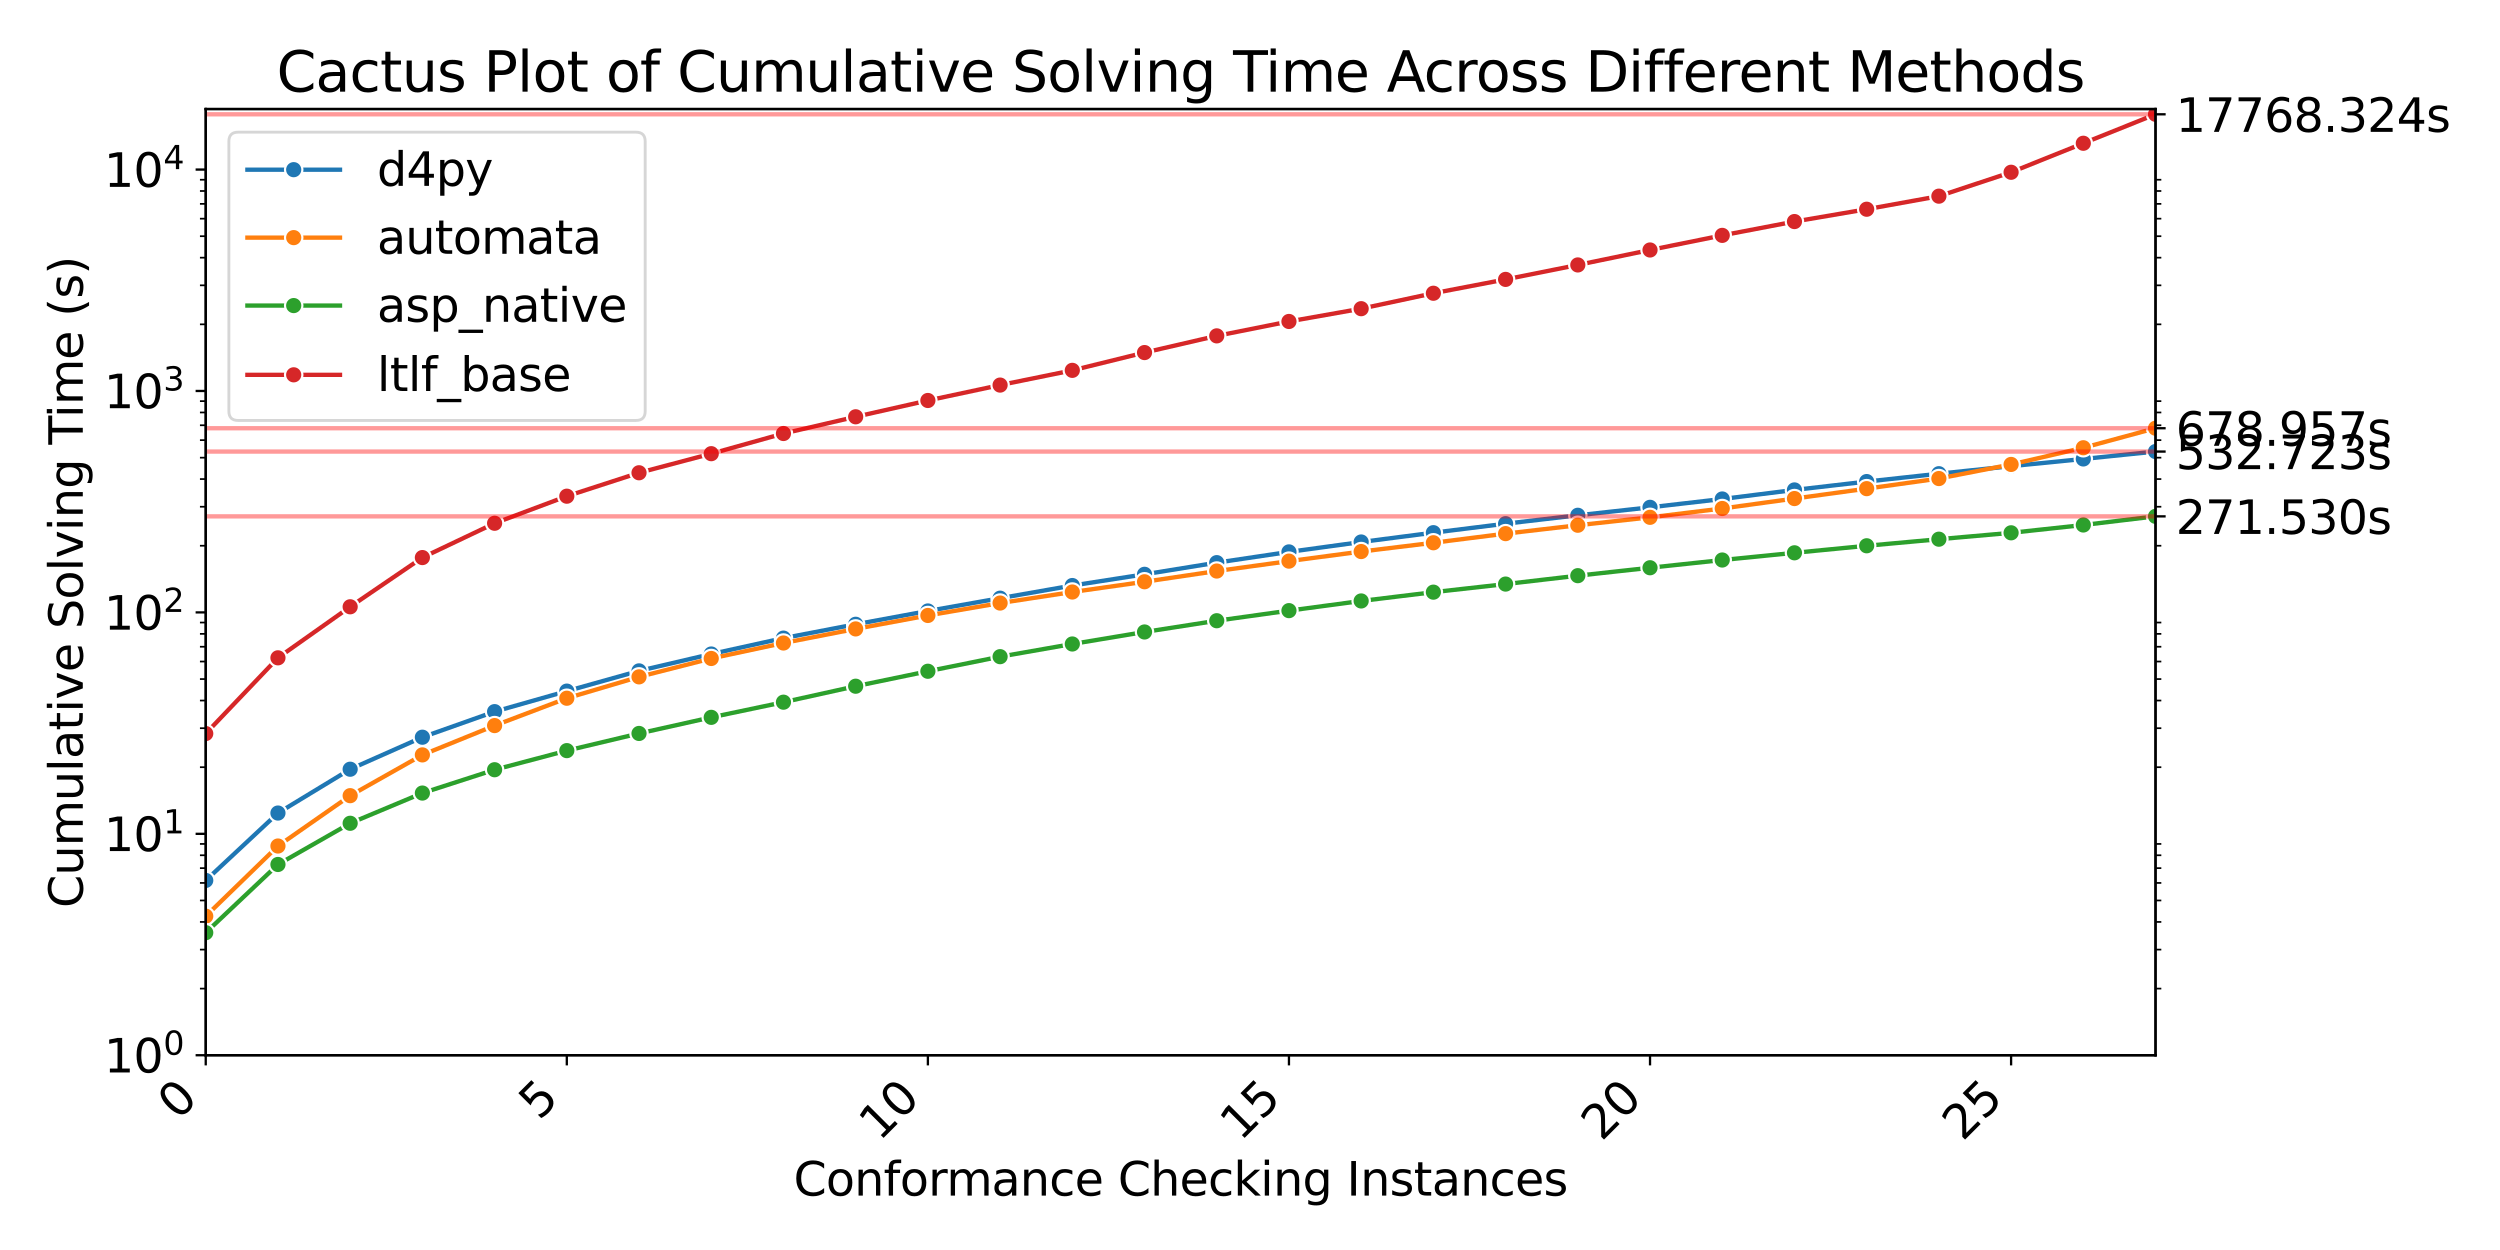 <?xml version="1.0" encoding="utf-8" standalone="no"?>
<!DOCTYPE svg PUBLIC "-//W3C//DTD SVG 1.1//EN"
  "http://www.w3.org/Graphics/SVG/1.1/DTD/svg11.dtd">
<svg xmlns:xlink="http://www.w3.org/1999/xlink" width="864pt" height="432pt" viewBox="0 0 864 432" xmlns="http://www.w3.org/2000/svg" version="1.1">
 <defs>
  <style type="text/css">*{stroke-linejoin: round; stroke-linecap: butt}</style>
 </defs>
 <g id="figure_1">
  <g id="patch_1">
   <path d="M 0 432 
L 864 432 
L 864 0 
L 0 0 
z
" style="fill: #ffffff"/>
  </g>
  <g id="axes_1">
   <g id="patch_2">
    <path d="M 71.102 364.691 
L 744.95 364.691 
L 744.95 37.68 
L 71.102 37.68 
z
" style="fill: #ffffff"/>
   </g>
   <g id="PolyCollection_1"/>
   <g id="PolyCollection_2"/>
   <g id="PolyCollection_3"/>
   <g id="PolyCollection_4"/>
   <g id="matplotlib.axis_1">
    <g id="xtick_1">
     <g id="line2d_1">
      <defs>
       <path id="mc5ca46d215" d="M 0 0 
L 0 3.5 
" style="stroke: #000000; stroke-width: 0.8"/>
      </defs>
      <g>
       <use xlink:href="#mc5ca46d215" x="71.102" y="364.691" style="stroke: #000000; stroke-width: 0.8"/>
      </g>
     </g>
     <g id="text_1">
      <!-- 0 -->
      <g transform="translate(61.551 387.486) rotate(-45) scale(0.16 -0.16)">
       <defs>
        <path id="DejaVuSans-30" d="M 2034 4250 
Q 1547 4250 1301 3770 
Q 1056 3291 1056 2328 
Q 1056 1369 1301 889 
Q 1547 409 2034 409 
Q 2525 409 2770 889 
Q 3016 1369 3016 2328 
Q 3016 3291 2770 3770 
Q 2525 4250 2034 4250 
z
M 2034 4750 
Q 2819 4750 3233 4129 
Q 3647 3509 3647 2328 
Q 3647 1150 3233 529 
Q 2819 -91 2034 -91 
Q 1250 -91 836 529 
Q 422 1150 422 2328 
Q 422 3509 836 4129 
Q 1250 4750 2034 4750 
z
" transform="scale(0.016)"/>
       </defs>
       <use xlink:href="#DejaVuSans-30"/>
      </g>
     </g>
    </g>
    <g id="xtick_2">
     <g id="line2d_2">
      <g>
       <use xlink:href="#mc5ca46d215" x="195.889" y="364.691" style="stroke: #000000; stroke-width: 0.8"/>
      </g>
     </g>
     <g id="text_2">
      <!-- 5 -->
      <g transform="translate(186.338 387.486) rotate(-45) scale(0.16 -0.16)">
       <defs>
        <path id="DejaVuSans-35" d="M 691 4666 
L 3169 4666 
L 3169 4134 
L 1269 4134 
L 1269 2991 
Q 1406 3038 1543 3061 
Q 1681 3084 1819 3084 
Q 2600 3084 3056 2656 
Q 3513 2228 3513 1497 
Q 3513 744 3044 326 
Q 2575 -91 1722 -91 
Q 1428 -91 1123 -41 
Q 819 9 494 109 
L 494 744 
Q 775 591 1075 516 
Q 1375 441 1709 441 
Q 2250 441 2565 725 
Q 2881 1009 2881 1497 
Q 2881 1984 2565 2268 
Q 2250 2553 1709 2553 
Q 1456 2553 1204 2497 
Q 953 2441 691 2322 
L 691 4666 
z
" transform="scale(0.016)"/>
       </defs>
       <use xlink:href="#DejaVuSans-35"/>
      </g>
     </g>
    </g>
    <g id="xtick_3">
     <g id="line2d_3">
      <g>
       <use xlink:href="#mc5ca46d215" x="320.676" y="364.691" style="stroke: #000000; stroke-width: 0.8"/>
      </g>
     </g>
     <g id="text_3">
      <!-- 10 -->
      <g transform="translate(303.926 394.685) rotate(-45) scale(0.16 -0.16)">
       <defs>
        <path id="DejaVuSans-31" d="M 794 531 
L 1825 531 
L 1825 4091 
L 703 3866 
L 703 4441 
L 1819 4666 
L 2450 4666 
L 2450 531 
L 3481 531 
L 3481 0 
L 794 0 
L 794 531 
z
" transform="scale(0.016)"/>
       </defs>
       <use xlink:href="#DejaVuSans-31"/>
       <use xlink:href="#DejaVuSans-30" x="63.623"/>
      </g>
     </g>
    </g>
    <g id="xtick_4">
     <g id="line2d_4">
      <g>
       <use xlink:href="#mc5ca46d215" x="445.462" y="364.691" style="stroke: #000000; stroke-width: 0.8"/>
      </g>
     </g>
     <g id="text_4">
      <!-- 15 -->
      <g transform="translate(428.713 394.685) rotate(-45) scale(0.16 -0.16)">
       <use xlink:href="#DejaVuSans-31"/>
       <use xlink:href="#DejaVuSans-35" x="63.623"/>
      </g>
     </g>
    </g>
    <g id="xtick_5">
     <g id="line2d_5">
      <g>
       <use xlink:href="#mc5ca46d215" x="570.249" y="364.691" style="stroke: #000000; stroke-width: 0.8"/>
      </g>
     </g>
     <g id="text_5">
      <!-- 20 -->
      <g transform="translate(553.499 394.685) rotate(-45) scale(0.16 -0.16)">
       <defs>
        <path id="DejaVuSans-32" d="M 1228 531 
L 3431 531 
L 3431 0 
L 469 0 
L 469 531 
Q 828 903 1448 1529 
Q 2069 2156 2228 2338 
Q 2531 2678 2651 2914 
Q 2772 3150 2772 3378 
Q 2772 3750 2511 3984 
Q 2250 4219 1831 4219 
Q 1534 4219 1204 4116 
Q 875 4013 500 3803 
L 500 4441 
Q 881 4594 1212 4672 
Q 1544 4750 1819 4750 
Q 2544 4750 2975 4387 
Q 3406 4025 3406 3419 
Q 3406 3131 3298 2873 
Q 3191 2616 2906 2266 
Q 2828 2175 2409 1742 
Q 1991 1309 1228 531 
z
" transform="scale(0.016)"/>
       </defs>
       <use xlink:href="#DejaVuSans-32"/>
       <use xlink:href="#DejaVuSans-30" x="63.623"/>
      </g>
     </g>
    </g>
    <g id="xtick_6">
     <g id="line2d_6">
      <g>
       <use xlink:href="#mc5ca46d215" x="695.035" y="364.691" style="stroke: #000000; stroke-width: 0.8"/>
      </g>
     </g>
     <g id="text_6">
      <!-- 25 -->
      <g transform="translate(678.286 394.685) rotate(-45) scale(0.16 -0.16)">
       <use xlink:href="#DejaVuSans-32"/>
       <use xlink:href="#DejaVuSans-35" x="63.623"/>
      </g>
     </g>
    </g>
    <g id="text_7">
     <!-- Conformance Checking Instances -->
     <g transform="translate(274.267 413.195) scale(0.16 -0.16)">
      <defs>
       <path id="DejaVuSans-43" d="M 4122 4306 
L 4122 3641 
Q 3803 3938 3442 4084 
Q 3081 4231 2675 4231 
Q 1875 4231 1450 3742 
Q 1025 3253 1025 2328 
Q 1025 1406 1450 917 
Q 1875 428 2675 428 
Q 3081 428 3442 575 
Q 3803 722 4122 1019 
L 4122 359 
Q 3791 134 3420 21 
Q 3050 -91 2638 -91 
Q 1578 -91 968 557 
Q 359 1206 359 2328 
Q 359 3453 968 4101 
Q 1578 4750 2638 4750 
Q 3056 4750 3426 4639 
Q 3797 4528 4122 4306 
z
" transform="scale(0.016)"/>
       <path id="DejaVuSans-6f" d="M 1959 3097 
Q 1497 3097 1228 2736 
Q 959 2375 959 1747 
Q 959 1119 1226 758 
Q 1494 397 1959 397 
Q 2419 397 2687 759 
Q 2956 1122 2956 1747 
Q 2956 2369 2687 2733 
Q 2419 3097 1959 3097 
z
M 1959 3584 
Q 2709 3584 3137 3096 
Q 3566 2609 3566 1747 
Q 3566 888 3137 398 
Q 2709 -91 1959 -91 
Q 1206 -91 779 398 
Q 353 888 353 1747 
Q 353 2609 779 3096 
Q 1206 3584 1959 3584 
z
" transform="scale(0.016)"/>
       <path id="DejaVuSans-6e" d="M 3513 2113 
L 3513 0 
L 2938 0 
L 2938 2094 
Q 2938 2591 2744 2837 
Q 2550 3084 2163 3084 
Q 1697 3084 1428 2787 
Q 1159 2491 1159 1978 
L 1159 0 
L 581 0 
L 581 3500 
L 1159 3500 
L 1159 2956 
Q 1366 3272 1645 3428 
Q 1925 3584 2291 3584 
Q 2894 3584 3203 3211 
Q 3513 2838 3513 2113 
z
" transform="scale(0.016)"/>
       <path id="DejaVuSans-66" d="M 2375 4863 
L 2375 4384 
L 1825 4384 
Q 1516 4384 1395 4259 
Q 1275 4134 1275 3809 
L 1275 3500 
L 2222 3500 
L 2222 3053 
L 1275 3053 
L 1275 0 
L 697 0 
L 697 3053 
L 147 3053 
L 147 3500 
L 697 3500 
L 697 3744 
Q 697 4328 969 4595 
Q 1241 4863 1831 4863 
L 2375 4863 
z
" transform="scale(0.016)"/>
       <path id="DejaVuSans-72" d="M 2631 2963 
Q 2534 3019 2420 3045 
Q 2306 3072 2169 3072 
Q 1681 3072 1420 2755 
Q 1159 2438 1159 1844 
L 1159 0 
L 581 0 
L 581 3500 
L 1159 3500 
L 1159 2956 
Q 1341 3275 1631 3429 
Q 1922 3584 2338 3584 
Q 2397 3584 2469 3576 
Q 2541 3569 2628 3553 
L 2631 2963 
z
" transform="scale(0.016)"/>
       <path id="DejaVuSans-6d" d="M 3328 2828 
Q 3544 3216 3844 3400 
Q 4144 3584 4550 3584 
Q 5097 3584 5394 3201 
Q 5691 2819 5691 2113 
L 5691 0 
L 5113 0 
L 5113 2094 
Q 5113 2597 4934 2840 
Q 4756 3084 4391 3084 
Q 3944 3084 3684 2787 
Q 3425 2491 3425 1978 
L 3425 0 
L 2847 0 
L 2847 2094 
Q 2847 2600 2669 2842 
Q 2491 3084 2119 3084 
Q 1678 3084 1418 2786 
Q 1159 2488 1159 1978 
L 1159 0 
L 581 0 
L 581 3500 
L 1159 3500 
L 1159 2956 
Q 1356 3278 1631 3431 
Q 1906 3584 2284 3584 
Q 2666 3584 2933 3390 
Q 3200 3197 3328 2828 
z
" transform="scale(0.016)"/>
       <path id="DejaVuSans-61" d="M 2194 1759 
Q 1497 1759 1228 1600 
Q 959 1441 959 1056 
Q 959 750 1161 570 
Q 1363 391 1709 391 
Q 2188 391 2477 730 
Q 2766 1069 2766 1631 
L 2766 1759 
L 2194 1759 
z
M 3341 1997 
L 3341 0 
L 2766 0 
L 2766 531 
Q 2569 213 2275 61 
Q 1981 -91 1556 -91 
Q 1019 -91 701 211 
Q 384 513 384 1019 
Q 384 1609 779 1909 
Q 1175 2209 1959 2209 
L 2766 2209 
L 2766 2266 
Q 2766 2663 2505 2880 
Q 2244 3097 1772 3097 
Q 1472 3097 1187 3025 
Q 903 2953 641 2809 
L 641 3341 
Q 956 3463 1253 3523 
Q 1550 3584 1831 3584 
Q 2591 3584 2966 3190 
Q 3341 2797 3341 1997 
z
" transform="scale(0.016)"/>
       <path id="DejaVuSans-63" d="M 3122 3366 
L 3122 2828 
Q 2878 2963 2633 3030 
Q 2388 3097 2138 3097 
Q 1578 3097 1268 2742 
Q 959 2388 959 1747 
Q 959 1106 1268 751 
Q 1578 397 2138 397 
Q 2388 397 2633 464 
Q 2878 531 3122 666 
L 3122 134 
Q 2881 22 2623 -34 
Q 2366 -91 2075 -91 
Q 1284 -91 818 406 
Q 353 903 353 1747 
Q 353 2603 823 3093 
Q 1294 3584 2113 3584 
Q 2378 3584 2631 3529 
Q 2884 3475 3122 3366 
z
" transform="scale(0.016)"/>
       <path id="DejaVuSans-65" d="M 3597 1894 
L 3597 1613 
L 953 1613 
Q 991 1019 1311 708 
Q 1631 397 2203 397 
Q 2534 397 2845 478 
Q 3156 559 3463 722 
L 3463 178 
Q 3153 47 2828 -22 
Q 2503 -91 2169 -91 
Q 1331 -91 842 396 
Q 353 884 353 1716 
Q 353 2575 817 3079 
Q 1281 3584 2069 3584 
Q 2775 3584 3186 3129 
Q 3597 2675 3597 1894 
z
M 3022 2063 
Q 3016 2534 2758 2815 
Q 2500 3097 2075 3097 
Q 1594 3097 1305 2825 
Q 1016 2553 972 2059 
L 3022 2063 
z
" transform="scale(0.016)"/>
       <path id="DejaVuSans-20" transform="scale(0.016)"/>
       <path id="DejaVuSans-68" d="M 3513 2113 
L 3513 0 
L 2938 0 
L 2938 2094 
Q 2938 2591 2744 2837 
Q 2550 3084 2163 3084 
Q 1697 3084 1428 2787 
Q 1159 2491 1159 1978 
L 1159 0 
L 581 0 
L 581 4863 
L 1159 4863 
L 1159 2956 
Q 1366 3272 1645 3428 
Q 1925 3584 2291 3584 
Q 2894 3584 3203 3211 
Q 3513 2838 3513 2113 
z
" transform="scale(0.016)"/>
       <path id="DejaVuSans-6b" d="M 581 4863 
L 1159 4863 
L 1159 1991 
L 2875 3500 
L 3609 3500 
L 1753 1863 
L 3688 0 
L 2938 0 
L 1159 1709 
L 1159 0 
L 581 0 
L 581 4863 
z
" transform="scale(0.016)"/>
       <path id="DejaVuSans-69" d="M 603 3500 
L 1178 3500 
L 1178 0 
L 603 0 
L 603 3500 
z
M 603 4863 
L 1178 4863 
L 1178 4134 
L 603 4134 
L 603 4863 
z
" transform="scale(0.016)"/>
       <path id="DejaVuSans-67" d="M 2906 1791 
Q 2906 2416 2648 2759 
Q 2391 3103 1925 3103 
Q 1463 3103 1205 2759 
Q 947 2416 947 1791 
Q 947 1169 1205 825 
Q 1463 481 1925 481 
Q 2391 481 2648 825 
Q 2906 1169 2906 1791 
z
M 3481 434 
Q 3481 -459 3084 -895 
Q 2688 -1331 1869 -1331 
Q 1566 -1331 1297 -1286 
Q 1028 -1241 775 -1147 
L 775 -588 
Q 1028 -725 1275 -790 
Q 1522 -856 1778 -856 
Q 2344 -856 2625 -561 
Q 2906 -266 2906 331 
L 2906 616 
Q 2728 306 2450 153 
Q 2172 0 1784 0 
Q 1141 0 747 490 
Q 353 981 353 1791 
Q 353 2603 747 3093 
Q 1141 3584 1784 3584 
Q 2172 3584 2450 3431 
Q 2728 3278 2906 2969 
L 2906 3500 
L 3481 3500 
L 3481 434 
z
" transform="scale(0.016)"/>
       <path id="DejaVuSans-49" d="M 628 4666 
L 1259 4666 
L 1259 0 
L 628 0 
L 628 4666 
z
" transform="scale(0.016)"/>
       <path id="DejaVuSans-73" d="M 2834 3397 
L 2834 2853 
Q 2591 2978 2328 3040 
Q 2066 3103 1784 3103 
Q 1356 3103 1142 2972 
Q 928 2841 928 2578 
Q 928 2378 1081 2264 
Q 1234 2150 1697 2047 
L 1894 2003 
Q 2506 1872 2764 1633 
Q 3022 1394 3022 966 
Q 3022 478 2636 193 
Q 2250 -91 1575 -91 
Q 1294 -91 989 -36 
Q 684 19 347 128 
L 347 722 
Q 666 556 975 473 
Q 1284 391 1588 391 
Q 1994 391 2212 530 
Q 2431 669 2431 922 
Q 2431 1156 2273 1281 
Q 2116 1406 1581 1522 
L 1381 1569 
Q 847 1681 609 1914 
Q 372 2147 372 2553 
Q 372 3047 722 3315 
Q 1072 3584 1716 3584 
Q 2034 3584 2315 3537 
Q 2597 3491 2834 3397 
z
" transform="scale(0.016)"/>
       <path id="DejaVuSans-74" d="M 1172 4494 
L 1172 3500 
L 2356 3500 
L 2356 3053 
L 1172 3053 
L 1172 1153 
Q 1172 725 1289 603 
Q 1406 481 1766 481 
L 2356 481 
L 2356 0 
L 1766 0 
Q 1100 0 847 248 
Q 594 497 594 1153 
L 594 3053 
L 172 3053 
L 172 3500 
L 594 3500 
L 594 4494 
L 1172 4494 
z
" transform="scale(0.016)"/>
      </defs>
      <use xlink:href="#DejaVuSans-43"/>
      <use xlink:href="#DejaVuSans-6f" x="69.824"/>
      <use xlink:href="#DejaVuSans-6e" x="131.006"/>
      <use xlink:href="#DejaVuSans-66" x="194.385"/>
      <use xlink:href="#DejaVuSans-6f" x="229.59"/>
      <use xlink:href="#DejaVuSans-72" x="290.771"/>
      <use xlink:href="#DejaVuSans-6d" x="330.135"/>
      <use xlink:href="#DejaVuSans-61" x="427.547"/>
      <use xlink:href="#DejaVuSans-6e" x="488.826"/>
      <use xlink:href="#DejaVuSans-63" x="552.205"/>
      <use xlink:href="#DejaVuSans-65" x="607.186"/>
      <use xlink:href="#DejaVuSans-20" x="668.709"/>
      <use xlink:href="#DejaVuSans-43" x="700.496"/>
      <use xlink:href="#DejaVuSans-68" x="770.32"/>
      <use xlink:href="#DejaVuSans-65" x="833.699"/>
      <use xlink:href="#DejaVuSans-63" x="895.223"/>
      <use xlink:href="#DejaVuSans-6b" x="950.203"/>
      <use xlink:href="#DejaVuSans-69" x="1008.113"/>
      <use xlink:href="#DejaVuSans-6e" x="1035.896"/>
      <use xlink:href="#DejaVuSans-67" x="1099.275"/>
      <use xlink:href="#DejaVuSans-20" x="1162.752"/>
      <use xlink:href="#DejaVuSans-49" x="1194.539"/>
      <use xlink:href="#DejaVuSans-6e" x="1224.031"/>
      <use xlink:href="#DejaVuSans-73" x="1287.41"/>
      <use xlink:href="#DejaVuSans-74" x="1339.51"/>
      <use xlink:href="#DejaVuSans-61" x="1378.719"/>
      <use xlink:href="#DejaVuSans-6e" x="1439.998"/>
      <use xlink:href="#DejaVuSans-63" x="1503.377"/>
      <use xlink:href="#DejaVuSans-65" x="1558.357"/>
      <use xlink:href="#DejaVuSans-73" x="1619.881"/>
     </g>
    </g>
   </g>
   <g id="matplotlib.axis_2">
    <g id="ytick_1">
     <g id="line2d_7">
      <defs>
       <path id="m9d32278c8f" d="M 0 0 
L -3.5 0 
" style="stroke: #000000; stroke-width: 0.8"/>
      </defs>
      <g>
       <use xlink:href="#m9d32278c8f" x="71.102" y="364.691" style="stroke: #000000; stroke-width: 0.8"/>
      </g>
     </g>
     <g id="text_8">
      <!-- $\mathdefault{10^{0}}$ -->
      <g transform="translate(35.942 370.77) scale(0.16 -0.16)">
       <use xlink:href="#DejaVuSans-31" transform="translate(0 0.766)"/>
       <use xlink:href="#DejaVuSans-30" transform="translate(63.623 0.766)"/>
       <use xlink:href="#DejaVuSans-30" transform="translate(128.203 39.047) scale(0.7)"/>
      </g>
     </g>
    </g>
    <g id="ytick_2">
     <g id="line2d_8">
      <g>
       <use xlink:href="#m9d32278c8f" x="71.102" y="288.169" style="stroke: #000000; stroke-width: 0.8"/>
      </g>
     </g>
     <g id="text_9">
      <!-- $\mathdefault{10^{1}}$ -->
      <g transform="translate(35.942 294.248) scale(0.16 -0.16)">
       <use xlink:href="#DejaVuSans-31" transform="translate(0 0.684)"/>
       <use xlink:href="#DejaVuSans-30" transform="translate(63.623 0.684)"/>
       <use xlink:href="#DejaVuSans-31" transform="translate(128.203 38.966) scale(0.7)"/>
      </g>
     </g>
    </g>
    <g id="ytick_3">
     <g id="line2d_9">
      <g>
       <use xlink:href="#m9d32278c8f" x="71.102" y="211.647" style="stroke: #000000; stroke-width: 0.8"/>
      </g>
     </g>
     <g id="text_10">
      <!-- $\mathdefault{10^{2}}$ -->
      <g transform="translate(35.942 217.726) scale(0.16 -0.16)">
       <use xlink:href="#DejaVuSans-31" transform="translate(0 0.766)"/>
       <use xlink:href="#DejaVuSans-30" transform="translate(63.623 0.766)"/>
       <use xlink:href="#DejaVuSans-32" transform="translate(128.203 39.047) scale(0.7)"/>
      </g>
     </g>
    </g>
    <g id="ytick_4">
     <g id="line2d_10">
      <g>
       <use xlink:href="#m9d32278c8f" x="71.102" y="135.125" style="stroke: #000000; stroke-width: 0.8"/>
      </g>
     </g>
     <g id="text_11">
      <!-- $\mathdefault{10^{3}}$ -->
      <g transform="translate(35.942 141.204) scale(0.16 -0.16)">
       <defs>
        <path id="DejaVuSans-33" d="M 2597 2516 
Q 3050 2419 3304 2112 
Q 3559 1806 3559 1356 
Q 3559 666 3084 287 
Q 2609 -91 1734 -91 
Q 1441 -91 1130 -33 
Q 819 25 488 141 
L 488 750 
Q 750 597 1062 519 
Q 1375 441 1716 441 
Q 2309 441 2620 675 
Q 2931 909 2931 1356 
Q 2931 1769 2642 2001 
Q 2353 2234 1838 2234 
L 1294 2234 
L 1294 2753 
L 1863 2753 
Q 2328 2753 2575 2939 
Q 2822 3125 2822 3475 
Q 2822 3834 2567 4026 
Q 2313 4219 1838 4219 
Q 1578 4219 1281 4162 
Q 984 4106 628 3988 
L 628 4550 
Q 988 4650 1302 4700 
Q 1616 4750 1894 4750 
Q 2613 4750 3031 4423 
Q 3450 4097 3450 3541 
Q 3450 3153 3228 2886 
Q 3006 2619 2597 2516 
z
" transform="scale(0.016)"/>
       </defs>
       <use xlink:href="#DejaVuSans-31" transform="translate(0 0.766)"/>
       <use xlink:href="#DejaVuSans-30" transform="translate(63.623 0.766)"/>
       <use xlink:href="#DejaVuSans-33" transform="translate(128.203 39.047) scale(0.7)"/>
      </g>
     </g>
    </g>
    <g id="ytick_5">
     <g id="line2d_11">
      <g>
       <use xlink:href="#m9d32278c8f" x="71.102" y="58.603" style="stroke: #000000; stroke-width: 0.8"/>
      </g>
     </g>
     <g id="text_12">
      <!-- $\mathdefault{10^{4}}$ -->
      <g transform="translate(35.942 64.682) scale(0.16 -0.16)">
       <defs>
        <path id="DejaVuSans-34" d="M 2419 4116 
L 825 1625 
L 2419 1625 
L 2419 4116 
z
M 2253 4666 
L 3047 4666 
L 3047 1625 
L 3713 1625 
L 3713 1100 
L 3047 1100 
L 3047 0 
L 2419 0 
L 2419 1100 
L 313 1100 
L 313 1709 
L 2253 4666 
z
" transform="scale(0.016)"/>
       </defs>
       <use xlink:href="#DejaVuSans-31" transform="translate(0 0.684)"/>
       <use xlink:href="#DejaVuSans-30" transform="translate(63.623 0.684)"/>
       <use xlink:href="#DejaVuSans-34" transform="translate(128.203 38.966) scale(0.7)"/>
      </g>
     </g>
    </g>
    <g id="ytick_6">
     <g id="line2d_12">
      <defs>
       <path id="mffd28c1b60" d="M 0 0 
L -2 0 
" style="stroke: #000000; stroke-width: 0.6"/>
      </defs>
      <g>
       <use xlink:href="#mffd28c1b60" x="71.102" y="341.656" style="stroke: #000000; stroke-width: 0.6"/>
      </g>
     </g>
    </g>
    <g id="ytick_7">
     <g id="line2d_13">
      <g>
       <use xlink:href="#mffd28c1b60" x="71.102" y="328.181" style="stroke: #000000; stroke-width: 0.6"/>
      </g>
     </g>
    </g>
    <g id="ytick_8">
     <g id="line2d_14">
      <g>
       <use xlink:href="#mffd28c1b60" x="71.102" y="318.621" style="stroke: #000000; stroke-width: 0.6"/>
      </g>
     </g>
    </g>
    <g id="ytick_9">
     <g id="line2d_15">
      <g>
       <use xlink:href="#mffd28c1b60" x="71.102" y="311.205" style="stroke: #000000; stroke-width: 0.6"/>
      </g>
     </g>
    </g>
    <g id="ytick_10">
     <g id="line2d_16">
      <g>
       <use xlink:href="#mffd28c1b60" x="71.102" y="305.146" style="stroke: #000000; stroke-width: 0.6"/>
      </g>
     </g>
    </g>
    <g id="ytick_11">
     <g id="line2d_17">
      <g>
       <use xlink:href="#mffd28c1b60" x="71.102" y="300.023" style="stroke: #000000; stroke-width: 0.6"/>
      </g>
     </g>
    </g>
    <g id="ytick_12">
     <g id="line2d_18">
      <g>
       <use xlink:href="#mffd28c1b60" x="71.102" y="295.585" style="stroke: #000000; stroke-width: 0.6"/>
      </g>
     </g>
    </g>
    <g id="ytick_13">
     <g id="line2d_19">
      <g>
       <use xlink:href="#mffd28c1b60" x="71.102" y="291.671" style="stroke: #000000; stroke-width: 0.6"/>
      </g>
     </g>
    </g>
    <g id="ytick_14">
     <g id="line2d_20">
      <g>
       <use xlink:href="#mffd28c1b60" x="71.102" y="265.134" style="stroke: #000000; stroke-width: 0.6"/>
      </g>
     </g>
    </g>
    <g id="ytick_15">
     <g id="line2d_21">
      <g>
       <use xlink:href="#mffd28c1b60" x="71.102" y="251.659" style="stroke: #000000; stroke-width: 0.6"/>
      </g>
     </g>
    </g>
    <g id="ytick_16">
     <g id="line2d_22">
      <g>
       <use xlink:href="#mffd28c1b60" x="71.102" y="242.098" style="stroke: #000000; stroke-width: 0.6"/>
      </g>
     </g>
    </g>
    <g id="ytick_17">
     <g id="line2d_23">
      <g>
       <use xlink:href="#mffd28c1b60" x="71.102" y="234.683" style="stroke: #000000; stroke-width: 0.6"/>
      </g>
     </g>
    </g>
    <g id="ytick_18">
     <g id="line2d_24">
      <g>
       <use xlink:href="#mffd28c1b60" x="71.102" y="228.624" style="stroke: #000000; stroke-width: 0.6"/>
      </g>
     </g>
    </g>
    <g id="ytick_19">
     <g id="line2d_25">
      <g>
       <use xlink:href="#mffd28c1b60" x="71.102" y="223.501" style="stroke: #000000; stroke-width: 0.6"/>
      </g>
     </g>
    </g>
    <g id="ytick_20">
     <g id="line2d_26">
      <g>
       <use xlink:href="#mffd28c1b60" x="71.102" y="219.063" style="stroke: #000000; stroke-width: 0.6"/>
      </g>
     </g>
    </g>
    <g id="ytick_21">
     <g id="line2d_27">
      <g>
       <use xlink:href="#mffd28c1b60" x="71.102" y="215.149" style="stroke: #000000; stroke-width: 0.6"/>
      </g>
     </g>
    </g>
    <g id="ytick_22">
     <g id="line2d_28">
      <g>
       <use xlink:href="#mffd28c1b60" x="71.102" y="188.612" style="stroke: #000000; stroke-width: 0.6"/>
      </g>
     </g>
    </g>
    <g id="ytick_23">
     <g id="line2d_29">
      <g>
       <use xlink:href="#mffd28c1b60" x="71.102" y="175.137" style="stroke: #000000; stroke-width: 0.6"/>
      </g>
     </g>
    </g>
    <g id="ytick_24">
     <g id="line2d_30">
      <g>
       <use xlink:href="#mffd28c1b60" x="71.102" y="165.576" style="stroke: #000000; stroke-width: 0.6"/>
      </g>
     </g>
    </g>
    <g id="ytick_25">
     <g id="line2d_31">
      <g>
       <use xlink:href="#mffd28c1b60" x="71.102" y="158.161" style="stroke: #000000; stroke-width: 0.6"/>
      </g>
     </g>
    </g>
    <g id="ytick_26">
     <g id="line2d_32">
      <g>
       <use xlink:href="#mffd28c1b60" x="71.102" y="152.102" style="stroke: #000000; stroke-width: 0.6"/>
      </g>
     </g>
    </g>
    <g id="ytick_27">
     <g id="line2d_33">
      <g>
       <use xlink:href="#mffd28c1b60" x="71.102" y="146.979" style="stroke: #000000; stroke-width: 0.6"/>
      </g>
     </g>
    </g>
    <g id="ytick_28">
     <g id="line2d_34">
      <g>
       <use xlink:href="#mffd28c1b60" x="71.102" y="142.541" style="stroke: #000000; stroke-width: 0.6"/>
      </g>
     </g>
    </g>
    <g id="ytick_29">
     <g id="line2d_35">
      <g>
       <use xlink:href="#mffd28c1b60" x="71.102" y="138.627" style="stroke: #000000; stroke-width: 0.6"/>
      </g>
     </g>
    </g>
    <g id="ytick_30">
     <g id="line2d_36">
      <g>
       <use xlink:href="#mffd28c1b60" x="71.102" y="112.09" style="stroke: #000000; stroke-width: 0.6"/>
      </g>
     </g>
    </g>
    <g id="ytick_31">
     <g id="line2d_37">
      <g>
       <use xlink:href="#mffd28c1b60" x="71.102" y="98.615" style="stroke: #000000; stroke-width: 0.6"/>
      </g>
     </g>
    </g>
    <g id="ytick_32">
     <g id="line2d_38">
      <g>
       <use xlink:href="#mffd28c1b60" x="71.102" y="89.054" style="stroke: #000000; stroke-width: 0.6"/>
      </g>
     </g>
    </g>
    <g id="ytick_33">
     <g id="line2d_39">
      <g>
       <use xlink:href="#mffd28c1b60" x="71.102" y="81.639" style="stroke: #000000; stroke-width: 0.6"/>
      </g>
     </g>
    </g>
    <g id="ytick_34">
     <g id="line2d_40">
      <g>
       <use xlink:href="#mffd28c1b60" x="71.102" y="75.579" style="stroke: #000000; stroke-width: 0.6"/>
      </g>
     </g>
    </g>
    <g id="ytick_35">
     <g id="line2d_41">
      <g>
       <use xlink:href="#mffd28c1b60" x="71.102" y="70.457" style="stroke: #000000; stroke-width: 0.6"/>
      </g>
     </g>
    </g>
    <g id="ytick_36">
     <g id="line2d_42">
      <g>
       <use xlink:href="#mffd28c1b60" x="71.102" y="66.019" style="stroke: #000000; stroke-width: 0.6"/>
      </g>
     </g>
    </g>
    <g id="ytick_37">
     <g id="line2d_43">
      <g>
       <use xlink:href="#mffd28c1b60" x="71.102" y="62.105" style="stroke: #000000; stroke-width: 0.6"/>
      </g>
     </g>
    </g>
    <g id="text_13">
     <!-- Cumulative Solving Time (s) -->
     <g transform="translate(28.615 313.759) rotate(-90) scale(0.16 -0.16)">
      <defs>
       <path id="DejaVuSans-75" d="M 544 1381 
L 544 3500 
L 1119 3500 
L 1119 1403 
Q 1119 906 1312 657 
Q 1506 409 1894 409 
Q 2359 409 2629 706 
Q 2900 1003 2900 1516 
L 2900 3500 
L 3475 3500 
L 3475 0 
L 2900 0 
L 2900 538 
Q 2691 219 2414 64 
Q 2138 -91 1772 -91 
Q 1169 -91 856 284 
Q 544 659 544 1381 
z
M 1991 3584 
L 1991 3584 
z
" transform="scale(0.016)"/>
       <path id="DejaVuSans-6c" d="M 603 4863 
L 1178 4863 
L 1178 0 
L 603 0 
L 603 4863 
z
" transform="scale(0.016)"/>
       <path id="DejaVuSans-76" d="M 191 3500 
L 800 3500 
L 1894 563 
L 2988 3500 
L 3597 3500 
L 2284 0 
L 1503 0 
L 191 3500 
z
" transform="scale(0.016)"/>
       <path id="DejaVuSans-53" d="M 3425 4513 
L 3425 3897 
Q 3066 4069 2747 4153 
Q 2428 4238 2131 4238 
Q 1616 4238 1336 4038 
Q 1056 3838 1056 3469 
Q 1056 3159 1242 3001 
Q 1428 2844 1947 2747 
L 2328 2669 
Q 3034 2534 3370 2195 
Q 3706 1856 3706 1288 
Q 3706 609 3251 259 
Q 2797 -91 1919 -91 
Q 1588 -91 1214 -16 
Q 841 59 441 206 
L 441 856 
Q 825 641 1194 531 
Q 1563 422 1919 422 
Q 2459 422 2753 634 
Q 3047 847 3047 1241 
Q 3047 1584 2836 1778 
Q 2625 1972 2144 2069 
L 1759 2144 
Q 1053 2284 737 2584 
Q 422 2884 422 3419 
Q 422 4038 858 4394 
Q 1294 4750 2059 4750 
Q 2388 4750 2728 4690 
Q 3069 4631 3425 4513 
z
" transform="scale(0.016)"/>
       <path id="DejaVuSans-54" d="M -19 4666 
L 3928 4666 
L 3928 4134 
L 2272 4134 
L 2272 0 
L 1638 0 
L 1638 4134 
L -19 4134 
L -19 4666 
z
" transform="scale(0.016)"/>
       <path id="DejaVuSans-28" d="M 1984 4856 
Q 1566 4138 1362 3434 
Q 1159 2731 1159 2009 
Q 1159 1288 1364 580 
Q 1569 -128 1984 -844 
L 1484 -844 
Q 1016 -109 783 600 
Q 550 1309 550 2009 
Q 550 2706 781 3412 
Q 1013 4119 1484 4856 
L 1984 4856 
z
" transform="scale(0.016)"/>
       <path id="DejaVuSans-29" d="M 513 4856 
L 1013 4856 
Q 1481 4119 1714 3412 
Q 1947 2706 1947 2009 
Q 1947 1309 1714 600 
Q 1481 -109 1013 -844 
L 513 -844 
Q 928 -128 1133 580 
Q 1338 1288 1338 2009 
Q 1338 2731 1133 3434 
Q 928 4138 513 4856 
z
" transform="scale(0.016)"/>
      </defs>
      <use xlink:href="#DejaVuSans-43"/>
      <use xlink:href="#DejaVuSans-75" x="69.824"/>
      <use xlink:href="#DejaVuSans-6d" x="133.203"/>
      <use xlink:href="#DejaVuSans-75" x="230.615"/>
      <use xlink:href="#DejaVuSans-6c" x="293.994"/>
      <use xlink:href="#DejaVuSans-61" x="321.777"/>
      <use xlink:href="#DejaVuSans-74" x="383.057"/>
      <use xlink:href="#DejaVuSans-69" x="422.266"/>
      <use xlink:href="#DejaVuSans-76" x="450.049"/>
      <use xlink:href="#DejaVuSans-65" x="509.229"/>
      <use xlink:href="#DejaVuSans-20" x="570.752"/>
      <use xlink:href="#DejaVuSans-53" x="602.539"/>
      <use xlink:href="#DejaVuSans-6f" x="666.016"/>
      <use xlink:href="#DejaVuSans-6c" x="727.197"/>
      <use xlink:href="#DejaVuSans-76" x="754.98"/>
      <use xlink:href="#DejaVuSans-69" x="814.16"/>
      <use xlink:href="#DejaVuSans-6e" x="841.943"/>
      <use xlink:href="#DejaVuSans-67" x="905.322"/>
      <use xlink:href="#DejaVuSans-20" x="968.799"/>
      <use xlink:href="#DejaVuSans-54" x="1000.586"/>
      <use xlink:href="#DejaVuSans-69" x="1058.545"/>
      <use xlink:href="#DejaVuSans-6d" x="1086.328"/>
      <use xlink:href="#DejaVuSans-65" x="1183.74"/>
      <use xlink:href="#DejaVuSans-20" x="1245.264"/>
      <use xlink:href="#DejaVuSans-28" x="1277.051"/>
      <use xlink:href="#DejaVuSans-73" x="1316.064"/>
      <use xlink:href="#DejaVuSans-29" x="1368.164"/>
     </g>
    </g>
   </g>
   <g id="line2d_44">
    <path d="M 71.102 304.271 
L 96.06 280.988 
L 121.017 265.844 
L 145.974 254.782 
L 170.932 245.94 
L 195.889 238.848 
L 220.846 231.857 
L 245.804 226.028 
L 270.761 220.537 
L 295.718 215.751 
L 320.676 211.153 
L 345.633 206.735 
L 370.59 202.361 
L 395.547 198.482 
L 420.505 194.449 
L 445.462 190.738 
L 470.419 187.313 
L 495.377 184.092 
L 520.334 180.988 
L 545.291 178.082 
L 570.249 175.33 
L 595.206 172.449 
L 620.163 169.321 
L 645.121 166.429 
L 670.078 163.711 
L 695.035 161.104 
L 719.993 158.614 
L 744.95 156.054 
" clip-path="url(#p34f5f5bb38)" style="fill: none; stroke: #1f77b4; stroke-width: 1.5; stroke-linecap: square"/>
    <defs>
     <path id="mfca0e68ad8" d="M 0 3 
C 0.796 3 1.559 2.684 2.121 2.121 
C 2.684 1.559 3 0.796 3 0 
C 3 -0.796 2.684 -1.559 2.121 -2.121 
C 1.559 -2.684 0.796 -3 0 -3 
C -0.796 -3 -1.559 -2.684 -2.121 -2.121 
C -2.684 -1.559 -3 -0.796 -3 0 
C -3 0.796 -2.684 1.559 -2.121 2.121 
C -1.559 2.684 -0.796 3 0 3 
z
" style="stroke: #ffffff; stroke-width: 0.75"/>
    </defs>
    <g clip-path="url(#p34f5f5bb38)">
     <use xlink:href="#mfca0e68ad8" x="71.102" y="304.271" style="fill: #1f77b4; stroke: #ffffff; stroke-width: 0.75"/>
     <use xlink:href="#mfca0e68ad8" x="96.06" y="280.988" style="fill: #1f77b4; stroke: #ffffff; stroke-width: 0.75"/>
     <use xlink:href="#mfca0e68ad8" x="121.017" y="265.844" style="fill: #1f77b4; stroke: #ffffff; stroke-width: 0.75"/>
     <use xlink:href="#mfca0e68ad8" x="145.974" y="254.782" style="fill: #1f77b4; stroke: #ffffff; stroke-width: 0.75"/>
     <use xlink:href="#mfca0e68ad8" x="170.932" y="245.94" style="fill: #1f77b4; stroke: #ffffff; stroke-width: 0.75"/>
     <use xlink:href="#mfca0e68ad8" x="195.889" y="238.848" style="fill: #1f77b4; stroke: #ffffff; stroke-width: 0.75"/>
     <use xlink:href="#mfca0e68ad8" x="220.846" y="231.857" style="fill: #1f77b4; stroke: #ffffff; stroke-width: 0.75"/>
     <use xlink:href="#mfca0e68ad8" x="245.804" y="226.028" style="fill: #1f77b4; stroke: #ffffff; stroke-width: 0.75"/>
     <use xlink:href="#mfca0e68ad8" x="270.761" y="220.537" style="fill: #1f77b4; stroke: #ffffff; stroke-width: 0.75"/>
     <use xlink:href="#mfca0e68ad8" x="295.718" y="215.751" style="fill: #1f77b4; stroke: #ffffff; stroke-width: 0.75"/>
     <use xlink:href="#mfca0e68ad8" x="320.676" y="211.153" style="fill: #1f77b4; stroke: #ffffff; stroke-width: 0.75"/>
     <use xlink:href="#mfca0e68ad8" x="345.633" y="206.735" style="fill: #1f77b4; stroke: #ffffff; stroke-width: 0.75"/>
     <use xlink:href="#mfca0e68ad8" x="370.59" y="202.361" style="fill: #1f77b4; stroke: #ffffff; stroke-width: 0.75"/>
     <use xlink:href="#mfca0e68ad8" x="395.547" y="198.482" style="fill: #1f77b4; stroke: #ffffff; stroke-width: 0.75"/>
     <use xlink:href="#mfca0e68ad8" x="420.505" y="194.449" style="fill: #1f77b4; stroke: #ffffff; stroke-width: 0.75"/>
     <use xlink:href="#mfca0e68ad8" x="445.462" y="190.738" style="fill: #1f77b4; stroke: #ffffff; stroke-width: 0.75"/>
     <use xlink:href="#mfca0e68ad8" x="470.419" y="187.313" style="fill: #1f77b4; stroke: #ffffff; stroke-width: 0.75"/>
     <use xlink:href="#mfca0e68ad8" x="495.377" y="184.092" style="fill: #1f77b4; stroke: #ffffff; stroke-width: 0.75"/>
     <use xlink:href="#mfca0e68ad8" x="520.334" y="180.988" style="fill: #1f77b4; stroke: #ffffff; stroke-width: 0.75"/>
     <use xlink:href="#mfca0e68ad8" x="545.291" y="178.082" style="fill: #1f77b4; stroke: #ffffff; stroke-width: 0.75"/>
     <use xlink:href="#mfca0e68ad8" x="570.249" y="175.33" style="fill: #1f77b4; stroke: #ffffff; stroke-width: 0.75"/>
     <use xlink:href="#mfca0e68ad8" x="595.206" y="172.449" style="fill: #1f77b4; stroke: #ffffff; stroke-width: 0.75"/>
     <use xlink:href="#mfca0e68ad8" x="620.163" y="169.321" style="fill: #1f77b4; stroke: #ffffff; stroke-width: 0.75"/>
     <use xlink:href="#mfca0e68ad8" x="645.121" y="166.429" style="fill: #1f77b4; stroke: #ffffff; stroke-width: 0.75"/>
     <use xlink:href="#mfca0e68ad8" x="670.078" y="163.711" style="fill: #1f77b4; stroke: #ffffff; stroke-width: 0.75"/>
     <use xlink:href="#mfca0e68ad8" x="695.035" y="161.104" style="fill: #1f77b4; stroke: #ffffff; stroke-width: 0.75"/>
     <use xlink:href="#mfca0e68ad8" x="719.993" y="158.614" style="fill: #1f77b4; stroke: #ffffff; stroke-width: 0.75"/>
     <use xlink:href="#mfca0e68ad8" x="744.95" y="156.054" style="fill: #1f77b4; stroke: #ffffff; stroke-width: 0.75"/>
    </g>
   </g>
   <g id="line2d_45">
    <path d="M 71.102 316.629 
L 96.06 292.384 
L 121.017 274.984 
L 145.974 260.895 
L 170.932 250.764 
L 195.889 241.31 
L 220.846 233.924 
L 245.804 227.57 
L 270.761 222.225 
L 295.718 217.354 
L 320.676 212.706 
L 345.633 208.414 
L 370.59 204.598 
L 395.547 201.057 
L 420.505 197.35 
L 445.462 193.925 
L 470.419 190.615 
L 495.377 187.578 
L 520.334 184.422 
L 545.291 181.524 
L 570.249 178.784 
L 595.206 175.736 
L 620.163 172.301 
L 645.121 168.876 
L 670.078 165.385 
L 695.035 160.508 
L 719.993 154.746 
L 744.95 147.993 
" clip-path="url(#p34f5f5bb38)" style="fill: none; stroke: #ff7f0e; stroke-width: 1.5; stroke-linecap: square"/>
    <defs>
     <path id="me424e56143" d="M 0 3 
C 0.796 3 1.559 2.684 2.121 2.121 
C 2.684 1.559 3 0.796 3 0 
C 3 -0.796 2.684 -1.559 2.121 -2.121 
C 1.559 -2.684 0.796 -3 0 -3 
C -0.796 -3 -1.559 -2.684 -2.121 -2.121 
C -2.684 -1.559 -3 -0.796 -3 0 
C -3 0.796 -2.684 1.559 -2.121 2.121 
C -1.559 2.684 -0.796 3 0 3 
z
" style="stroke: #ffffff; stroke-width: 0.75"/>
    </defs>
    <g clip-path="url(#p34f5f5bb38)">
     <use xlink:href="#me424e56143" x="71.102" y="316.629" style="fill: #ff7f0e; stroke: #ffffff; stroke-width: 0.75"/>
     <use xlink:href="#me424e56143" x="96.06" y="292.384" style="fill: #ff7f0e; stroke: #ffffff; stroke-width: 0.75"/>
     <use xlink:href="#me424e56143" x="121.017" y="274.984" style="fill: #ff7f0e; stroke: #ffffff; stroke-width: 0.75"/>
     <use xlink:href="#me424e56143" x="145.974" y="260.895" style="fill: #ff7f0e; stroke: #ffffff; stroke-width: 0.75"/>
     <use xlink:href="#me424e56143" x="170.932" y="250.764" style="fill: #ff7f0e; stroke: #ffffff; stroke-width: 0.75"/>
     <use xlink:href="#me424e56143" x="195.889" y="241.31" style="fill: #ff7f0e; stroke: #ffffff; stroke-width: 0.75"/>
     <use xlink:href="#me424e56143" x="220.846" y="233.924" style="fill: #ff7f0e; stroke: #ffffff; stroke-width: 0.75"/>
     <use xlink:href="#me424e56143" x="245.804" y="227.57" style="fill: #ff7f0e; stroke: #ffffff; stroke-width: 0.75"/>
     <use xlink:href="#me424e56143" x="270.761" y="222.225" style="fill: #ff7f0e; stroke: #ffffff; stroke-width: 0.75"/>
     <use xlink:href="#me424e56143" x="295.718" y="217.354" style="fill: #ff7f0e; stroke: #ffffff; stroke-width: 0.75"/>
     <use xlink:href="#me424e56143" x="320.676" y="212.706" style="fill: #ff7f0e; stroke: #ffffff; stroke-width: 0.75"/>
     <use xlink:href="#me424e56143" x="345.633" y="208.414" style="fill: #ff7f0e; stroke: #ffffff; stroke-width: 0.75"/>
     <use xlink:href="#me424e56143" x="370.59" y="204.598" style="fill: #ff7f0e; stroke: #ffffff; stroke-width: 0.75"/>
     <use xlink:href="#me424e56143" x="395.547" y="201.057" style="fill: #ff7f0e; stroke: #ffffff; stroke-width: 0.75"/>
     <use xlink:href="#me424e56143" x="420.505" y="197.35" style="fill: #ff7f0e; stroke: #ffffff; stroke-width: 0.75"/>
     <use xlink:href="#me424e56143" x="445.462" y="193.925" style="fill: #ff7f0e; stroke: #ffffff; stroke-width: 0.75"/>
     <use xlink:href="#me424e56143" x="470.419" y="190.615" style="fill: #ff7f0e; stroke: #ffffff; stroke-width: 0.75"/>
     <use xlink:href="#me424e56143" x="495.377" y="187.578" style="fill: #ff7f0e; stroke: #ffffff; stroke-width: 0.75"/>
     <use xlink:href="#me424e56143" x="520.334" y="184.422" style="fill: #ff7f0e; stroke: #ffffff; stroke-width: 0.75"/>
     <use xlink:href="#me424e56143" x="545.291" y="181.524" style="fill: #ff7f0e; stroke: #ffffff; stroke-width: 0.75"/>
     <use xlink:href="#me424e56143" x="570.249" y="178.784" style="fill: #ff7f0e; stroke: #ffffff; stroke-width: 0.75"/>
     <use xlink:href="#me424e56143" x="595.206" y="175.736" style="fill: #ff7f0e; stroke: #ffffff; stroke-width: 0.75"/>
     <use xlink:href="#me424e56143" x="620.163" y="172.301" style="fill: #ff7f0e; stroke: #ffffff; stroke-width: 0.75"/>
     <use xlink:href="#me424e56143" x="645.121" y="168.876" style="fill: #ff7f0e; stroke: #ffffff; stroke-width: 0.75"/>
     <use xlink:href="#me424e56143" x="670.078" y="165.385" style="fill: #ff7f0e; stroke: #ffffff; stroke-width: 0.75"/>
     <use xlink:href="#me424e56143" x="695.035" y="160.508" style="fill: #ff7f0e; stroke: #ffffff; stroke-width: 0.75"/>
     <use xlink:href="#me424e56143" x="719.993" y="154.746" style="fill: #ff7f0e; stroke: #ffffff; stroke-width: 0.75"/>
     <use xlink:href="#me424e56143" x="744.95" y="147.993" style="fill: #ff7f0e; stroke: #ffffff; stroke-width: 0.75"/>
    </g>
   </g>
   <g id="line2d_46">
    <path d="M 71.102 322.335 
L 96.06 298.765 
L 121.017 284.525 
L 145.974 274.082 
L 170.932 266.018 
L 195.889 259.416 
L 220.846 253.482 
L 245.804 247.915 
L 270.761 242.676 
L 295.718 237.157 
L 320.676 231.986 
L 345.633 226.943 
L 370.59 222.563 
L 395.547 218.411 
L 420.505 214.523 
L 445.462 211.035 
L 470.419 207.691 
L 495.377 204.65 
L 520.334 201.855 
L 545.291 198.952 
L 570.249 196.213 
L 595.206 193.54 
L 620.163 191.05 
L 645.121 188.62 
L 670.078 186.345 
L 695.035 184.139 
L 719.993 181.435 
L 744.95 178.451 
" clip-path="url(#p34f5f5bb38)" style="fill: none; stroke: #2ca02c; stroke-width: 1.5; stroke-linecap: square"/>
    <defs>
     <path id="m233ac2e4da" d="M 0 3 
C 0.796 3 1.559 2.684 2.121 2.121 
C 2.684 1.559 3 0.796 3 0 
C 3 -0.796 2.684 -1.559 2.121 -2.121 
C 1.559 -2.684 0.796 -3 0 -3 
C -0.796 -3 -1.559 -2.684 -2.121 -2.121 
C -2.684 -1.559 -3 -0.796 -3 0 
C -3 0.796 -2.684 1.559 -2.121 2.121 
C -1.559 2.684 -0.796 3 0 3 
z
" style="stroke: #ffffff; stroke-width: 0.75"/>
    </defs>
    <g clip-path="url(#p34f5f5bb38)">
     <use xlink:href="#m233ac2e4da" x="71.102" y="322.335" style="fill: #2ca02c; stroke: #ffffff; stroke-width: 0.75"/>
     <use xlink:href="#m233ac2e4da" x="96.06" y="298.765" style="fill: #2ca02c; stroke: #ffffff; stroke-width: 0.75"/>
     <use xlink:href="#m233ac2e4da" x="121.017" y="284.525" style="fill: #2ca02c; stroke: #ffffff; stroke-width: 0.75"/>
     <use xlink:href="#m233ac2e4da" x="145.974" y="274.082" style="fill: #2ca02c; stroke: #ffffff; stroke-width: 0.75"/>
     <use xlink:href="#m233ac2e4da" x="170.932" y="266.018" style="fill: #2ca02c; stroke: #ffffff; stroke-width: 0.75"/>
     <use xlink:href="#m233ac2e4da" x="195.889" y="259.416" style="fill: #2ca02c; stroke: #ffffff; stroke-width: 0.75"/>
     <use xlink:href="#m233ac2e4da" x="220.846" y="253.482" style="fill: #2ca02c; stroke: #ffffff; stroke-width: 0.75"/>
     <use xlink:href="#m233ac2e4da" x="245.804" y="247.915" style="fill: #2ca02c; stroke: #ffffff; stroke-width: 0.75"/>
     <use xlink:href="#m233ac2e4da" x="270.761" y="242.676" style="fill: #2ca02c; stroke: #ffffff; stroke-width: 0.75"/>
     <use xlink:href="#m233ac2e4da" x="295.718" y="237.157" style="fill: #2ca02c; stroke: #ffffff; stroke-width: 0.75"/>
     <use xlink:href="#m233ac2e4da" x="320.676" y="231.986" style="fill: #2ca02c; stroke: #ffffff; stroke-width: 0.75"/>
     <use xlink:href="#m233ac2e4da" x="345.633" y="226.943" style="fill: #2ca02c; stroke: #ffffff; stroke-width: 0.75"/>
     <use xlink:href="#m233ac2e4da" x="370.59" y="222.563" style="fill: #2ca02c; stroke: #ffffff; stroke-width: 0.75"/>
     <use xlink:href="#m233ac2e4da" x="395.547" y="218.411" style="fill: #2ca02c; stroke: #ffffff; stroke-width: 0.75"/>
     <use xlink:href="#m233ac2e4da" x="420.505" y="214.523" style="fill: #2ca02c; stroke: #ffffff; stroke-width: 0.75"/>
     <use xlink:href="#m233ac2e4da" x="445.462" y="211.035" style="fill: #2ca02c; stroke: #ffffff; stroke-width: 0.75"/>
     <use xlink:href="#m233ac2e4da" x="470.419" y="207.691" style="fill: #2ca02c; stroke: #ffffff; stroke-width: 0.75"/>
     <use xlink:href="#m233ac2e4da" x="495.377" y="204.65" style="fill: #2ca02c; stroke: #ffffff; stroke-width: 0.75"/>
     <use xlink:href="#m233ac2e4da" x="520.334" y="201.855" style="fill: #2ca02c; stroke: #ffffff; stroke-width: 0.75"/>
     <use xlink:href="#m233ac2e4da" x="545.291" y="198.952" style="fill: #2ca02c; stroke: #ffffff; stroke-width: 0.75"/>
     <use xlink:href="#m233ac2e4da" x="570.249" y="196.213" style="fill: #2ca02c; stroke: #ffffff; stroke-width: 0.75"/>
     <use xlink:href="#m233ac2e4da" x="595.206" y="193.54" style="fill: #2ca02c; stroke: #ffffff; stroke-width: 0.75"/>
     <use xlink:href="#m233ac2e4da" x="620.163" y="191.05" style="fill: #2ca02c; stroke: #ffffff; stroke-width: 0.75"/>
     <use xlink:href="#m233ac2e4da" x="645.121" y="188.62" style="fill: #2ca02c; stroke: #ffffff; stroke-width: 0.75"/>
     <use xlink:href="#m233ac2e4da" x="670.078" y="186.345" style="fill: #2ca02c; stroke: #ffffff; stroke-width: 0.75"/>
     <use xlink:href="#m233ac2e4da" x="695.035" y="184.139" style="fill: #2ca02c; stroke: #ffffff; stroke-width: 0.75"/>
     <use xlink:href="#m233ac2e4da" x="719.993" y="181.435" style="fill: #2ca02c; stroke: #ffffff; stroke-width: 0.75"/>
     <use xlink:href="#m233ac2e4da" x="744.95" y="178.451" style="fill: #2ca02c; stroke: #ffffff; stroke-width: 0.75"/>
    </g>
   </g>
   <g id="line2d_47">
    <path d="M 71.102 253.517 
L 96.06 227.344 
L 121.017 209.704 
L 145.974 192.695 
L 170.932 180.836 
L 195.889 171.485 
L 220.846 163.388 
L 245.804 156.791 
L 270.761 149.82 
L 295.718 144.042 
L 320.676 138.409 
L 345.633 133.083 
L 370.59 127.995 
L 395.547 121.846 
L 420.505 116.075 
L 445.462 111.1 
L 470.419 106.681 
L 495.377 101.347 
L 520.334 96.56 
L 545.291 91.565 
L 570.249 86.396 
L 595.206 81.347 
L 620.163 76.57 
L 645.121 72.31 
L 670.078 67.795 
L 695.035 59.535 
L 719.993 49.511 
L 744.95 39.5 
" clip-path="url(#p34f5f5bb38)" style="fill: none; stroke: #d62728; stroke-width: 1.5; stroke-linecap: square"/>
    <defs>
     <path id="m03e0778397" d="M 0 3 
C 0.796 3 1.559 2.684 2.121 2.121 
C 2.684 1.559 3 0.796 3 0 
C 3 -0.796 2.684 -1.559 2.121 -2.121 
C 1.559 -2.684 0.796 -3 0 -3 
C -0.796 -3 -1.559 -2.684 -2.121 -2.121 
C -2.684 -1.559 -3 -0.796 -3 0 
C -3 0.796 -2.684 1.559 -2.121 2.121 
C -1.559 2.684 -0.796 3 0 3 
z
" style="stroke: #ffffff; stroke-width: 0.75"/>
    </defs>
    <g clip-path="url(#p34f5f5bb38)">
     <use xlink:href="#m03e0778397" x="71.102" y="253.517" style="fill: #d62728; stroke: #ffffff; stroke-width: 0.75"/>
     <use xlink:href="#m03e0778397" x="96.06" y="227.344" style="fill: #d62728; stroke: #ffffff; stroke-width: 0.75"/>
     <use xlink:href="#m03e0778397" x="121.017" y="209.704" style="fill: #d62728; stroke: #ffffff; stroke-width: 0.75"/>
     <use xlink:href="#m03e0778397" x="145.974" y="192.695" style="fill: #d62728; stroke: #ffffff; stroke-width: 0.75"/>
     <use xlink:href="#m03e0778397" x="170.932" y="180.836" style="fill: #d62728; stroke: #ffffff; stroke-width: 0.75"/>
     <use xlink:href="#m03e0778397" x="195.889" y="171.485" style="fill: #d62728; stroke: #ffffff; stroke-width: 0.75"/>
     <use xlink:href="#m03e0778397" x="220.846" y="163.388" style="fill: #d62728; stroke: #ffffff; stroke-width: 0.75"/>
     <use xlink:href="#m03e0778397" x="245.804" y="156.791" style="fill: #d62728; stroke: #ffffff; stroke-width: 0.75"/>
     <use xlink:href="#m03e0778397" x="270.761" y="149.82" style="fill: #d62728; stroke: #ffffff; stroke-width: 0.75"/>
     <use xlink:href="#m03e0778397" x="295.718" y="144.042" style="fill: #d62728; stroke: #ffffff; stroke-width: 0.75"/>
     <use xlink:href="#m03e0778397" x="320.676" y="138.409" style="fill: #d62728; stroke: #ffffff; stroke-width: 0.75"/>
     <use xlink:href="#m03e0778397" x="345.633" y="133.083" style="fill: #d62728; stroke: #ffffff; stroke-width: 0.75"/>
     <use xlink:href="#m03e0778397" x="370.59" y="127.995" style="fill: #d62728; stroke: #ffffff; stroke-width: 0.75"/>
     <use xlink:href="#m03e0778397" x="395.547" y="121.846" style="fill: #d62728; stroke: #ffffff; stroke-width: 0.75"/>
     <use xlink:href="#m03e0778397" x="420.505" y="116.075" style="fill: #d62728; stroke: #ffffff; stroke-width: 0.75"/>
     <use xlink:href="#m03e0778397" x="445.462" y="111.1" style="fill: #d62728; stroke: #ffffff; stroke-width: 0.75"/>
     <use xlink:href="#m03e0778397" x="470.419" y="106.681" style="fill: #d62728; stroke: #ffffff; stroke-width: 0.75"/>
     <use xlink:href="#m03e0778397" x="495.377" y="101.347" style="fill: #d62728; stroke: #ffffff; stroke-width: 0.75"/>
     <use xlink:href="#m03e0778397" x="520.334" y="96.56" style="fill: #d62728; stroke: #ffffff; stroke-width: 0.75"/>
     <use xlink:href="#m03e0778397" x="545.291" y="91.565" style="fill: #d62728; stroke: #ffffff; stroke-width: 0.75"/>
     <use xlink:href="#m03e0778397" x="570.249" y="86.396" style="fill: #d62728; stroke: #ffffff; stroke-width: 0.75"/>
     <use xlink:href="#m03e0778397" x="595.206" y="81.347" style="fill: #d62728; stroke: #ffffff; stroke-width: 0.75"/>
     <use xlink:href="#m03e0778397" x="620.163" y="76.57" style="fill: #d62728; stroke: #ffffff; stroke-width: 0.75"/>
     <use xlink:href="#m03e0778397" x="645.121" y="72.31" style="fill: #d62728; stroke: #ffffff; stroke-width: 0.75"/>
     <use xlink:href="#m03e0778397" x="670.078" y="67.795" style="fill: #d62728; stroke: #ffffff; stroke-width: 0.75"/>
     <use xlink:href="#m03e0778397" x="695.035" y="59.535" style="fill: #d62728; stroke: #ffffff; stroke-width: 0.75"/>
     <use xlink:href="#m03e0778397" x="719.993" y="49.511" style="fill: #d62728; stroke: #ffffff; stroke-width: 0.75"/>
     <use xlink:href="#m03e0778397" x="744.95" y="39.5" style="fill: #d62728; stroke: #ffffff; stroke-width: 0.75"/>
    </g>
   </g>
   <g id="line2d_48">
    <path d="M 71.102 156.054 
L 744.95 156.054 
" clip-path="url(#p34f5f5bb38)" style="fill: none; stroke: #ff0000; stroke-opacity: 0.4; stroke-width: 1.5; stroke-linecap: square"/>
   </g>
   <g id="line2d_49">
    <path d="M 71.102 147.993 
L 744.95 147.993 
" clip-path="url(#p34f5f5bb38)" style="fill: none; stroke: #ff0000; stroke-opacity: 0.4; stroke-width: 1.5; stroke-linecap: square"/>
   </g>
   <g id="line2d_50">
    <path d="M 71.102 178.451 
L 744.95 178.451 
" clip-path="url(#p34f5f5bb38)" style="fill: none; stroke: #ff0000; stroke-opacity: 0.4; stroke-width: 1.5; stroke-linecap: square"/>
   </g>
   <g id="line2d_51">
    <path d="M 71.102 39.5 
L 744.95 39.5 
" clip-path="url(#p34f5f5bb38)" style="fill: none; stroke: #ff0000; stroke-opacity: 0.4; stroke-width: 1.5; stroke-linecap: square"/>
   </g>
   <g id="patch_3">
    <path d="M 71.102 364.691 
L 71.102 37.68 
" style="fill: none; stroke: #000000; stroke-width: 0.8; stroke-linejoin: miter; stroke-linecap: square"/>
   </g>
   <g id="patch_4">
    <path d="M 744.95 364.691 
L 744.95 37.68 
" style="fill: none; stroke: #000000; stroke-width: 0.8; stroke-linejoin: miter; stroke-linecap: square"/>
   </g>
   <g id="patch_5">
    <path d="M 71.102 364.691 
L 744.95 364.691 
" style="fill: none; stroke: #000000; stroke-width: 0.8; stroke-linejoin: miter; stroke-linecap: square"/>
   </g>
   <g id="patch_6">
    <path d="M 71.102 37.68 
L 744.95 37.68 
" style="fill: none; stroke: #000000; stroke-width: 0.8; stroke-linejoin: miter; stroke-linecap: square"/>
   </g>
   <g id="text_14">
    <!-- Cactus Plot of Cumulative Solving Time Across Different Methods -->
    <g transform="translate(95.614 31.68) scale(0.192 -0.192)">
     <defs>
      <path id="DejaVuSans-50" d="M 1259 4147 
L 1259 2394 
L 2053 2394 
Q 2494 2394 2734 2622 
Q 2975 2850 2975 3272 
Q 2975 3691 2734 3919 
Q 2494 4147 2053 4147 
L 1259 4147 
z
M 628 4666 
L 2053 4666 
Q 2838 4666 3239 4311 
Q 3641 3956 3641 3272 
Q 3641 2581 3239 2228 
Q 2838 1875 2053 1875 
L 1259 1875 
L 1259 0 
L 628 0 
L 628 4666 
z
" transform="scale(0.016)"/>
      <path id="DejaVuSans-41" d="M 2188 4044 
L 1331 1722 
L 3047 1722 
L 2188 4044 
z
M 1831 4666 
L 2547 4666 
L 4325 0 
L 3669 0 
L 3244 1197 
L 1141 1197 
L 716 0 
L 50 0 
L 1831 4666 
z
" transform="scale(0.016)"/>
      <path id="DejaVuSans-44" d="M 1259 4147 
L 1259 519 
L 2022 519 
Q 2988 519 3436 956 
Q 3884 1394 3884 2338 
Q 3884 3275 3436 3711 
Q 2988 4147 2022 4147 
L 1259 4147 
z
M 628 4666 
L 1925 4666 
Q 3281 4666 3915 4102 
Q 4550 3538 4550 2338 
Q 4550 1131 3912 565 
Q 3275 0 1925 0 
L 628 0 
L 628 4666 
z
" transform="scale(0.016)"/>
      <path id="DejaVuSans-4d" d="M 628 4666 
L 1569 4666 
L 2759 1491 
L 3956 4666 
L 4897 4666 
L 4897 0 
L 4281 0 
L 4281 4097 
L 3078 897 
L 2444 897 
L 1241 4097 
L 1241 0 
L 628 0 
L 628 4666 
z
" transform="scale(0.016)"/>
      <path id="DejaVuSans-64" d="M 2906 2969 
L 2906 4863 
L 3481 4863 
L 3481 0 
L 2906 0 
L 2906 525 
Q 2725 213 2448 61 
Q 2172 -91 1784 -91 
Q 1150 -91 751 415 
Q 353 922 353 1747 
Q 353 2572 751 3078 
Q 1150 3584 1784 3584 
Q 2172 3584 2448 3432 
Q 2725 3281 2906 2969 
z
M 947 1747 
Q 947 1113 1208 752 
Q 1469 391 1925 391 
Q 2381 391 2643 752 
Q 2906 1113 2906 1747 
Q 2906 2381 2643 2742 
Q 2381 3103 1925 3103 
Q 1469 3103 1208 2742 
Q 947 2381 947 1747 
z
" transform="scale(0.016)"/>
     </defs>
     <use xlink:href="#DejaVuSans-43"/>
     <use xlink:href="#DejaVuSans-61" x="69.824"/>
     <use xlink:href="#DejaVuSans-63" x="131.104"/>
     <use xlink:href="#DejaVuSans-74" x="186.084"/>
     <use xlink:href="#DejaVuSans-75" x="225.293"/>
     <use xlink:href="#DejaVuSans-73" x="288.672"/>
     <use xlink:href="#DejaVuSans-20" x="340.771"/>
     <use xlink:href="#DejaVuSans-50" x="372.559"/>
     <use xlink:href="#DejaVuSans-6c" x="432.861"/>
     <use xlink:href="#DejaVuSans-6f" x="460.645"/>
     <use xlink:href="#DejaVuSans-74" x="521.826"/>
     <use xlink:href="#DejaVuSans-20" x="561.035"/>
     <use xlink:href="#DejaVuSans-6f" x="592.822"/>
     <use xlink:href="#DejaVuSans-66" x="654.004"/>
     <use xlink:href="#DejaVuSans-20" x="689.209"/>
     <use xlink:href="#DejaVuSans-43" x="720.996"/>
     <use xlink:href="#DejaVuSans-75" x="790.82"/>
     <use xlink:href="#DejaVuSans-6d" x="854.199"/>
     <use xlink:href="#DejaVuSans-75" x="951.611"/>
     <use xlink:href="#DejaVuSans-6c" x="1014.99"/>
     <use xlink:href="#DejaVuSans-61" x="1042.773"/>
     <use xlink:href="#DejaVuSans-74" x="1104.053"/>
     <use xlink:href="#DejaVuSans-69" x="1143.262"/>
     <use xlink:href="#DejaVuSans-76" x="1171.045"/>
     <use xlink:href="#DejaVuSans-65" x="1230.225"/>
     <use xlink:href="#DejaVuSans-20" x="1291.748"/>
     <use xlink:href="#DejaVuSans-53" x="1323.535"/>
     <use xlink:href="#DejaVuSans-6f" x="1387.012"/>
     <use xlink:href="#DejaVuSans-6c" x="1448.193"/>
     <use xlink:href="#DejaVuSans-76" x="1475.977"/>
     <use xlink:href="#DejaVuSans-69" x="1535.156"/>
     <use xlink:href="#DejaVuSans-6e" x="1562.939"/>
     <use xlink:href="#DejaVuSans-67" x="1626.318"/>
     <use xlink:href="#DejaVuSans-20" x="1689.795"/>
     <use xlink:href="#DejaVuSans-54" x="1721.582"/>
     <use xlink:href="#DejaVuSans-69" x="1779.541"/>
     <use xlink:href="#DejaVuSans-6d" x="1807.324"/>
     <use xlink:href="#DejaVuSans-65" x="1904.736"/>
     <use xlink:href="#DejaVuSans-20" x="1966.26"/>
     <use xlink:href="#DejaVuSans-41" x="1998.047"/>
     <use xlink:href="#DejaVuSans-63" x="2064.705"/>
     <use xlink:href="#DejaVuSans-72" x="2119.686"/>
     <use xlink:href="#DejaVuSans-6f" x="2158.549"/>
     <use xlink:href="#DejaVuSans-73" x="2219.73"/>
     <use xlink:href="#DejaVuSans-73" x="2271.83"/>
     <use xlink:href="#DejaVuSans-20" x="2323.93"/>
     <use xlink:href="#DejaVuSans-44" x="2355.717"/>
     <use xlink:href="#DejaVuSans-69" x="2432.719"/>
     <use xlink:href="#DejaVuSans-66" x="2460.502"/>
     <use xlink:href="#DejaVuSans-66" x="2495.707"/>
     <use xlink:href="#DejaVuSans-65" x="2530.912"/>
     <use xlink:href="#DejaVuSans-72" x="2592.436"/>
     <use xlink:href="#DejaVuSans-65" x="2631.299"/>
     <use xlink:href="#DejaVuSans-6e" x="2692.822"/>
     <use xlink:href="#DejaVuSans-74" x="2756.201"/>
     <use xlink:href="#DejaVuSans-20" x="2795.41"/>
     <use xlink:href="#DejaVuSans-4d" x="2827.197"/>
     <use xlink:href="#DejaVuSans-65" x="2913.477"/>
     <use xlink:href="#DejaVuSans-74" x="2975"/>
     <use xlink:href="#DejaVuSans-68" x="3014.209"/>
     <use xlink:href="#DejaVuSans-6f" x="3077.588"/>
     <use xlink:href="#DejaVuSans-64" x="3138.77"/>
     <use xlink:href="#DejaVuSans-73" x="3202.246"/>
    </g>
   </g>
   <g id="legend_1">
    <g id="patch_7">
     <path d="M 82.302 145.31 
L 219.777 145.31 
Q 222.977 145.31 222.977 142.11 
L 222.977 48.88 
Q 222.977 45.68 219.777 45.68 
L 82.302 45.68 
Q 79.102 45.68 79.102 48.88 
L 79.102 142.11 
Q 79.102 145.31 82.302 145.31 
z
" style="fill: #ffffff; opacity: 0.8; stroke: #cccccc; stroke-linejoin: miter"/>
    </g>
    <g id="line2d_52">
     <path d="M 85.502 58.638 
L 101.502 58.638 
L 117.502 58.638 
" style="fill: none; stroke: #1f77b4; stroke-width: 1.5; stroke-linecap: square"/>
     <g>
      <use xlink:href="#mfca0e68ad8" x="101.502" y="58.638" style="fill: #1f77b4; stroke: #ffffff; stroke-width: 0.75"/>
     </g>
    </g>
    <g id="text_15">
     <!-- d4py -->
     <g transform="translate(130.302 64.237) scale(0.16 -0.16)">
      <defs>
       <path id="DejaVuSans-70" d="M 1159 525 
L 1159 -1331 
L 581 -1331 
L 581 3500 
L 1159 3500 
L 1159 2969 
Q 1341 3281 1617 3432 
Q 1894 3584 2278 3584 
Q 2916 3584 3314 3078 
Q 3713 2572 3713 1747 
Q 3713 922 3314 415 
Q 2916 -91 2278 -91 
Q 1894 -91 1617 61 
Q 1341 213 1159 525 
z
M 3116 1747 
Q 3116 2381 2855 2742 
Q 2594 3103 2138 3103 
Q 1681 3103 1420 2742 
Q 1159 2381 1159 1747 
Q 1159 1113 1420 752 
Q 1681 391 2138 391 
Q 2594 391 2855 752 
Q 3116 1113 3116 1747 
z
" transform="scale(0.016)"/>
       <path id="DejaVuSans-79" d="M 2059 -325 
Q 1816 -950 1584 -1140 
Q 1353 -1331 966 -1331 
L 506 -1331 
L 506 -850 
L 844 -850 
Q 1081 -850 1212 -737 
Q 1344 -625 1503 -206 
L 1606 56 
L 191 3500 
L 800 3500 
L 1894 763 
L 2988 3500 
L 3597 3500 
L 2059 -325 
z
" transform="scale(0.016)"/>
      </defs>
      <use xlink:href="#DejaVuSans-64"/>
      <use xlink:href="#DejaVuSans-34" x="63.477"/>
      <use xlink:href="#DejaVuSans-70" x="127.1"/>
      <use xlink:href="#DejaVuSans-79" x="190.576"/>
     </g>
    </g>
    <g id="line2d_53">
     <path d="M 85.502 82.123 
L 101.502 82.123 
L 117.502 82.123 
" style="fill: none; stroke: #ff7f0e; stroke-width: 1.5; stroke-linecap: square"/>
     <g>
      <use xlink:href="#me424e56143" x="101.502" y="82.123" style="fill: #ff7f0e; stroke: #ffffff; stroke-width: 0.75"/>
     </g>
    </g>
    <g id="text_16">
     <!-- automata -->
     <g transform="translate(130.302 87.722) scale(0.16 -0.16)">
      <use xlink:href="#DejaVuSans-61"/>
      <use xlink:href="#DejaVuSans-75" x="61.279"/>
      <use xlink:href="#DejaVuSans-74" x="124.658"/>
      <use xlink:href="#DejaVuSans-6f" x="163.867"/>
      <use xlink:href="#DejaVuSans-6d" x="225.049"/>
      <use xlink:href="#DejaVuSans-61" x="322.461"/>
      <use xlink:href="#DejaVuSans-74" x="383.74"/>
      <use xlink:href="#DejaVuSans-61" x="422.949"/>
     </g>
    </g>
    <g id="line2d_54">
     <path d="M 85.502 105.608 
L 101.502 105.608 
L 117.502 105.608 
" style="fill: none; stroke: #2ca02c; stroke-width: 1.5; stroke-linecap: square"/>
     <g>
      <use xlink:href="#m233ac2e4da" x="101.502" y="105.608" style="fill: #2ca02c; stroke: #ffffff; stroke-width: 0.75"/>
     </g>
    </g>
    <g id="text_17">
     <!-- asp_native -->
     <g transform="translate(130.302 111.207) scale(0.16 -0.16)">
      <defs>
       <path id="DejaVuSans-5f" d="M 3263 -1063 
L 3263 -1509 
L -63 -1509 
L -63 -1063 
L 3263 -1063 
z
" transform="scale(0.016)"/>
      </defs>
      <use xlink:href="#DejaVuSans-61"/>
      <use xlink:href="#DejaVuSans-73" x="61.279"/>
      <use xlink:href="#DejaVuSans-70" x="113.379"/>
      <use xlink:href="#DejaVuSans-5f" x="176.855"/>
      <use xlink:href="#DejaVuSans-6e" x="226.855"/>
      <use xlink:href="#DejaVuSans-61" x="290.234"/>
      <use xlink:href="#DejaVuSans-74" x="351.514"/>
      <use xlink:href="#DejaVuSans-69" x="390.723"/>
      <use xlink:href="#DejaVuSans-76" x="418.506"/>
      <use xlink:href="#DejaVuSans-65" x="477.686"/>
     </g>
    </g>
    <g id="line2d_55">
     <path d="M 85.502 129.537 
L 101.502 129.537 
L 117.502 129.537 
" style="fill: none; stroke: #d62728; stroke-width: 1.5; stroke-linecap: square"/>
     <g>
      <use xlink:href="#m03e0778397" x="101.502" y="129.537" style="fill: #d62728; stroke: #ffffff; stroke-width: 0.75"/>
     </g>
    </g>
    <g id="text_18">
     <!-- ltlf_base -->
     <g transform="translate(130.302 135.137) scale(0.16 -0.16)">
      <defs>
       <path id="DejaVuSans-62" d="M 3116 1747 
Q 3116 2381 2855 2742 
Q 2594 3103 2138 3103 
Q 1681 3103 1420 2742 
Q 1159 2381 1159 1747 
Q 1159 1113 1420 752 
Q 1681 391 2138 391 
Q 2594 391 2855 752 
Q 3116 1113 3116 1747 
z
M 1159 2969 
Q 1341 3281 1617 3432 
Q 1894 3584 2278 3584 
Q 2916 3584 3314 3078 
Q 3713 2572 3713 1747 
Q 3713 922 3314 415 
Q 2916 -91 2278 -91 
Q 1894 -91 1617 61 
Q 1341 213 1159 525 
L 1159 0 
L 581 0 
L 581 4863 
L 1159 4863 
L 1159 2969 
z
" transform="scale(0.016)"/>
      </defs>
      <use xlink:href="#DejaVuSans-6c"/>
      <use xlink:href="#DejaVuSans-74" x="27.783"/>
      <use xlink:href="#DejaVuSans-6c" x="66.992"/>
      <use xlink:href="#DejaVuSans-66" x="94.775"/>
      <use xlink:href="#DejaVuSans-5f" x="129.98"/>
      <use xlink:href="#DejaVuSans-62" x="179.98"/>
      <use xlink:href="#DejaVuSans-61" x="243.457"/>
      <use xlink:href="#DejaVuSans-73" x="304.736"/>
      <use xlink:href="#DejaVuSans-65" x="356.836"/>
     </g>
    </g>
   </g>
  </g>
  <g id="axes_2">
   <g id="matplotlib.axis_3">
    <g id="ytick_38">
     <g id="line2d_56">
      <defs>
       <path id="m80d000c978" d="M 0 0 
L 3.5 0 
" style="stroke: #000000; stroke-width: 0.8"/>
      </defs>
      <g>
       <use xlink:href="#m80d000c978" x="744.95" y="156.054" style="stroke: #000000; stroke-width: 0.8"/>
      </g>
     </g>
     <g id="text_19">
      <!-- 532.723s -->
      <g transform="translate(751.95 162.133) scale(0.16 -0.16)">
       <defs>
        <path id="DejaVuSans-2e" d="M 684 794 
L 1344 794 
L 1344 0 
L 684 0 
L 684 794 
z
" transform="scale(0.016)"/>
        <path id="DejaVuSans-37" d="M 525 4666 
L 3525 4666 
L 3525 4397 
L 1831 0 
L 1172 0 
L 2766 4134 
L 525 4134 
L 525 4666 
z
" transform="scale(0.016)"/>
       </defs>
       <use xlink:href="#DejaVuSans-35"/>
       <use xlink:href="#DejaVuSans-33" x="63.623"/>
       <use xlink:href="#DejaVuSans-32" x="127.246"/>
       <use xlink:href="#DejaVuSans-2e" x="190.869"/>
       <use xlink:href="#DejaVuSans-37" x="222.656"/>
       <use xlink:href="#DejaVuSans-32" x="286.279"/>
       <use xlink:href="#DejaVuSans-33" x="349.902"/>
       <use xlink:href="#DejaVuSans-73" x="413.525"/>
      </g>
     </g>
    </g>
    <g id="ytick_39">
     <g id="line2d_57">
      <g>
       <use xlink:href="#m80d000c978" x="744.95" y="147.993" style="stroke: #000000; stroke-width: 0.8"/>
      </g>
     </g>
     <g id="text_20">
      <!-- 678.957s -->
      <g transform="translate(751.95 154.072) scale(0.16 -0.16)">
       <defs>
        <path id="DejaVuSans-36" d="M 2113 2584 
Q 1688 2584 1439 2293 
Q 1191 2003 1191 1497 
Q 1191 994 1439 701 
Q 1688 409 2113 409 
Q 2538 409 2786 701 
Q 3034 994 3034 1497 
Q 3034 2003 2786 2293 
Q 2538 2584 2113 2584 
z
M 3366 4563 
L 3366 3988 
Q 3128 4100 2886 4159 
Q 2644 4219 2406 4219 
Q 1781 4219 1451 3797 
Q 1122 3375 1075 2522 
Q 1259 2794 1537 2939 
Q 1816 3084 2150 3084 
Q 2853 3084 3261 2657 
Q 3669 2231 3669 1497 
Q 3669 778 3244 343 
Q 2819 -91 2113 -91 
Q 1303 -91 875 529 
Q 447 1150 447 2328 
Q 447 3434 972 4092 
Q 1497 4750 2381 4750 
Q 2619 4750 2861 4703 
Q 3103 4656 3366 4563 
z
" transform="scale(0.016)"/>
        <path id="DejaVuSans-38" d="M 2034 2216 
Q 1584 2216 1326 1975 
Q 1069 1734 1069 1313 
Q 1069 891 1326 650 
Q 1584 409 2034 409 
Q 2484 409 2743 651 
Q 3003 894 3003 1313 
Q 3003 1734 2745 1975 
Q 2488 2216 2034 2216 
z
M 1403 2484 
Q 997 2584 770 2862 
Q 544 3141 544 3541 
Q 544 4100 942 4425 
Q 1341 4750 2034 4750 
Q 2731 4750 3128 4425 
Q 3525 4100 3525 3541 
Q 3525 3141 3298 2862 
Q 3072 2584 2669 2484 
Q 3125 2378 3379 2068 
Q 3634 1759 3634 1313 
Q 3634 634 3220 271 
Q 2806 -91 2034 -91 
Q 1263 -91 848 271 
Q 434 634 434 1313 
Q 434 1759 690 2068 
Q 947 2378 1403 2484 
z
M 1172 3481 
Q 1172 3119 1398 2916 
Q 1625 2713 2034 2713 
Q 2441 2713 2670 2916 
Q 2900 3119 2900 3481 
Q 2900 3844 2670 4047 
Q 2441 4250 2034 4250 
Q 1625 4250 1398 4047 
Q 1172 3844 1172 3481 
z
" transform="scale(0.016)"/>
        <path id="DejaVuSans-39" d="M 703 97 
L 703 672 
Q 941 559 1184 500 
Q 1428 441 1663 441 
Q 2288 441 2617 861 
Q 2947 1281 2994 2138 
Q 2813 1869 2534 1725 
Q 2256 1581 1919 1581 
Q 1219 1581 811 2004 
Q 403 2428 403 3163 
Q 403 3881 828 4315 
Q 1253 4750 1959 4750 
Q 2769 4750 3195 4129 
Q 3622 3509 3622 2328 
Q 3622 1225 3098 567 
Q 2575 -91 1691 -91 
Q 1453 -91 1209 -44 
Q 966 3 703 97 
z
M 1959 2075 
Q 2384 2075 2632 2365 
Q 2881 2656 2881 3163 
Q 2881 3666 2632 3958 
Q 2384 4250 1959 4250 
Q 1534 4250 1286 3958 
Q 1038 3666 1038 3163 
Q 1038 2656 1286 2365 
Q 1534 2075 1959 2075 
z
" transform="scale(0.016)"/>
       </defs>
       <use xlink:href="#DejaVuSans-36"/>
       <use xlink:href="#DejaVuSans-37" x="63.623"/>
       <use xlink:href="#DejaVuSans-38" x="127.246"/>
       <use xlink:href="#DejaVuSans-2e" x="190.869"/>
       <use xlink:href="#DejaVuSans-39" x="222.656"/>
       <use xlink:href="#DejaVuSans-35" x="286.279"/>
       <use xlink:href="#DejaVuSans-37" x="349.902"/>
       <use xlink:href="#DejaVuSans-73" x="413.525"/>
      </g>
     </g>
    </g>
    <g id="ytick_40">
     <g id="line2d_58">
      <g>
       <use xlink:href="#m80d000c978" x="744.95" y="178.451" style="stroke: #000000; stroke-width: 0.8"/>
      </g>
     </g>
     <g id="text_21">
      <!-- 271.530s -->
      <g transform="translate(751.95 184.529) scale(0.16 -0.16)">
       <use xlink:href="#DejaVuSans-32"/>
       <use xlink:href="#DejaVuSans-37" x="63.623"/>
       <use xlink:href="#DejaVuSans-31" x="127.246"/>
       <use xlink:href="#DejaVuSans-2e" x="190.869"/>
       <use xlink:href="#DejaVuSans-35" x="222.656"/>
       <use xlink:href="#DejaVuSans-33" x="286.279"/>
       <use xlink:href="#DejaVuSans-30" x="349.902"/>
       <use xlink:href="#DejaVuSans-73" x="413.525"/>
      </g>
     </g>
    </g>
    <g id="ytick_41">
     <g id="line2d_59">
      <g>
       <use xlink:href="#m80d000c978" x="744.95" y="39.5" style="stroke: #000000; stroke-width: 0.8"/>
      </g>
     </g>
     <g id="text_22">
      <!-- 17768.324s -->
      <g transform="translate(751.95 45.578) scale(0.16 -0.16)">
       <use xlink:href="#DejaVuSans-31"/>
       <use xlink:href="#DejaVuSans-37" x="63.623"/>
       <use xlink:href="#DejaVuSans-37" x="127.246"/>
       <use xlink:href="#DejaVuSans-36" x="190.869"/>
       <use xlink:href="#DejaVuSans-38" x="254.492"/>
       <use xlink:href="#DejaVuSans-2e" x="318.115"/>
       <use xlink:href="#DejaVuSans-33" x="349.902"/>
       <use xlink:href="#DejaVuSans-32" x="413.525"/>
       <use xlink:href="#DejaVuSans-34" x="477.148"/>
       <use xlink:href="#DejaVuSans-73" x="540.771"/>
      </g>
     </g>
    </g>
    <g id="ytick_42">
     <g id="line2d_60">
      <defs>
       <path id="m5e835f6945" d="M 0 0 
L 2 0 
" style="stroke: #000000; stroke-width: 0.6"/>
      </defs>
      <g>
       <use xlink:href="#m5e835f6945" x="744.95" y="341.656" style="stroke: #000000; stroke-width: 0.6"/>
      </g>
     </g>
    </g>
    <g id="ytick_43">
     <g id="line2d_61">
      <g>
       <use xlink:href="#m5e835f6945" x="744.95" y="328.181" style="stroke: #000000; stroke-width: 0.6"/>
      </g>
     </g>
    </g>
    <g id="ytick_44">
     <g id="line2d_62">
      <g>
       <use xlink:href="#m5e835f6945" x="744.95" y="318.621" style="stroke: #000000; stroke-width: 0.6"/>
      </g>
     </g>
    </g>
    <g id="ytick_45">
     <g id="line2d_63">
      <g>
       <use xlink:href="#m5e835f6945" x="744.95" y="311.205" style="stroke: #000000; stroke-width: 0.6"/>
      </g>
     </g>
    </g>
    <g id="ytick_46">
     <g id="line2d_64">
      <g>
       <use xlink:href="#m5e835f6945" x="744.95" y="305.146" style="stroke: #000000; stroke-width: 0.6"/>
      </g>
     </g>
    </g>
    <g id="ytick_47">
     <g id="line2d_65">
      <g>
       <use xlink:href="#m5e835f6945" x="744.95" y="300.023" style="stroke: #000000; stroke-width: 0.6"/>
      </g>
     </g>
    </g>
    <g id="ytick_48">
     <g id="line2d_66">
      <g>
       <use xlink:href="#m5e835f6945" x="744.95" y="295.585" style="stroke: #000000; stroke-width: 0.6"/>
      </g>
     </g>
    </g>
    <g id="ytick_49">
     <g id="line2d_67">
      <g>
       <use xlink:href="#m5e835f6945" x="744.95" y="291.671" style="stroke: #000000; stroke-width: 0.6"/>
      </g>
     </g>
    </g>
    <g id="ytick_50">
     <g id="line2d_68">
      <g>
       <use xlink:href="#m5e835f6945" x="744.95" y="265.134" style="stroke: #000000; stroke-width: 0.6"/>
      </g>
     </g>
    </g>
    <g id="ytick_51">
     <g id="line2d_69">
      <g>
       <use xlink:href="#m5e835f6945" x="744.95" y="251.659" style="stroke: #000000; stroke-width: 0.6"/>
      </g>
     </g>
    </g>
    <g id="ytick_52">
     <g id="line2d_70">
      <g>
       <use xlink:href="#m5e835f6945" x="744.95" y="242.098" style="stroke: #000000; stroke-width: 0.6"/>
      </g>
     </g>
    </g>
    <g id="ytick_53">
     <g id="line2d_71">
      <g>
       <use xlink:href="#m5e835f6945" x="744.95" y="234.683" style="stroke: #000000; stroke-width: 0.6"/>
      </g>
     </g>
    </g>
    <g id="ytick_54">
     <g id="line2d_72">
      <g>
       <use xlink:href="#m5e835f6945" x="744.95" y="228.624" style="stroke: #000000; stroke-width: 0.6"/>
      </g>
     </g>
    </g>
    <g id="ytick_55">
     <g id="line2d_73">
      <g>
       <use xlink:href="#m5e835f6945" x="744.95" y="223.501" style="stroke: #000000; stroke-width: 0.6"/>
      </g>
     </g>
    </g>
    <g id="ytick_56">
     <g id="line2d_74">
      <g>
       <use xlink:href="#m5e835f6945" x="744.95" y="219.063" style="stroke: #000000; stroke-width: 0.6"/>
      </g>
     </g>
    </g>
    <g id="ytick_57">
     <g id="line2d_75">
      <g>
       <use xlink:href="#m5e835f6945" x="744.95" y="215.149" style="stroke: #000000; stroke-width: 0.6"/>
      </g>
     </g>
    </g>
    <g id="ytick_58">
     <g id="line2d_76">
      <g>
       <use xlink:href="#m5e835f6945" x="744.95" y="188.612" style="stroke: #000000; stroke-width: 0.6"/>
      </g>
     </g>
    </g>
    <g id="ytick_59">
     <g id="line2d_77">
      <g>
       <use xlink:href="#m5e835f6945" x="744.95" y="175.137" style="stroke: #000000; stroke-width: 0.6"/>
      </g>
     </g>
    </g>
    <g id="ytick_60">
     <g id="line2d_78">
      <g>
       <use xlink:href="#m5e835f6945" x="744.95" y="165.576" style="stroke: #000000; stroke-width: 0.6"/>
      </g>
     </g>
    </g>
    <g id="ytick_61">
     <g id="line2d_79">
      <g>
       <use xlink:href="#m5e835f6945" x="744.95" y="158.161" style="stroke: #000000; stroke-width: 0.6"/>
      </g>
     </g>
    </g>
    <g id="ytick_62">
     <g id="line2d_80">
      <g>
       <use xlink:href="#m5e835f6945" x="744.95" y="152.102" style="stroke: #000000; stroke-width: 0.6"/>
      </g>
     </g>
    </g>
    <g id="ytick_63">
     <g id="line2d_81">
      <g>
       <use xlink:href="#m5e835f6945" x="744.95" y="146.979" style="stroke: #000000; stroke-width: 0.6"/>
      </g>
     </g>
    </g>
    <g id="ytick_64">
     <g id="line2d_82">
      <g>
       <use xlink:href="#m5e835f6945" x="744.95" y="142.541" style="stroke: #000000; stroke-width: 0.6"/>
      </g>
     </g>
    </g>
    <g id="ytick_65">
     <g id="line2d_83">
      <g>
       <use xlink:href="#m5e835f6945" x="744.95" y="138.627" style="stroke: #000000; stroke-width: 0.6"/>
      </g>
     </g>
    </g>
    <g id="ytick_66">
     <g id="line2d_84">
      <g>
       <use xlink:href="#m5e835f6945" x="744.95" y="112.09" style="stroke: #000000; stroke-width: 0.6"/>
      </g>
     </g>
    </g>
    <g id="ytick_67">
     <g id="line2d_85">
      <g>
       <use xlink:href="#m5e835f6945" x="744.95" y="98.615" style="stroke: #000000; stroke-width: 0.6"/>
      </g>
     </g>
    </g>
    <g id="ytick_68">
     <g id="line2d_86">
      <g>
       <use xlink:href="#m5e835f6945" x="744.95" y="89.054" style="stroke: #000000; stroke-width: 0.6"/>
      </g>
     </g>
    </g>
    <g id="ytick_69">
     <g id="line2d_87">
      <g>
       <use xlink:href="#m5e835f6945" x="744.95" y="81.639" style="stroke: #000000; stroke-width: 0.6"/>
      </g>
     </g>
    </g>
    <g id="ytick_70">
     <g id="line2d_88">
      <g>
       <use xlink:href="#m5e835f6945" x="744.95" y="75.579" style="stroke: #000000; stroke-width: 0.6"/>
      </g>
     </g>
    </g>
    <g id="ytick_71">
     <g id="line2d_89">
      <g>
       <use xlink:href="#m5e835f6945" x="744.95" y="70.457" style="stroke: #000000; stroke-width: 0.6"/>
      </g>
     </g>
    </g>
    <g id="ytick_72">
     <g id="line2d_90">
      <g>
       <use xlink:href="#m5e835f6945" x="744.95" y="66.019" style="stroke: #000000; stroke-width: 0.6"/>
      </g>
     </g>
    </g>
    <g id="ytick_73">
     <g id="line2d_91">
      <g>
       <use xlink:href="#m5e835f6945" x="744.95" y="62.105" style="stroke: #000000; stroke-width: 0.6"/>
      </g>
     </g>
    </g>
   </g>
   <g id="patch_8">
    <path d="M 71.102 364.691 
L 71.102 37.68 
" style="fill: none; stroke: #000000; stroke-width: 0.8; stroke-linejoin: miter; stroke-linecap: square"/>
   </g>
   <g id="patch_9">
    <path d="M 744.95 364.691 
L 744.95 37.68 
" style="fill: none; stroke: #000000; stroke-width: 0.8; stroke-linejoin: miter; stroke-linecap: square"/>
   </g>
   <g id="patch_10">
    <path d="M 71.102 364.691 
L 744.95 364.691 
" style="fill: none; stroke: #000000; stroke-width: 0.8; stroke-linejoin: miter; stroke-linecap: square"/>
   </g>
   <g id="patch_11">
    <path d="M 71.102 37.68 
L 744.95 37.68 
" style="fill: none; stroke: #000000; stroke-width: 0.8; stroke-linejoin: miter; stroke-linecap: square"/>
   </g>
  </g>
 </g>
 <defs>
  <clipPath id="p34f5f5bb38">
   <rect x="71.102" y="37.68" width="673.848" height="327.011"/>
  </clipPath>
 </defs>
</svg>

